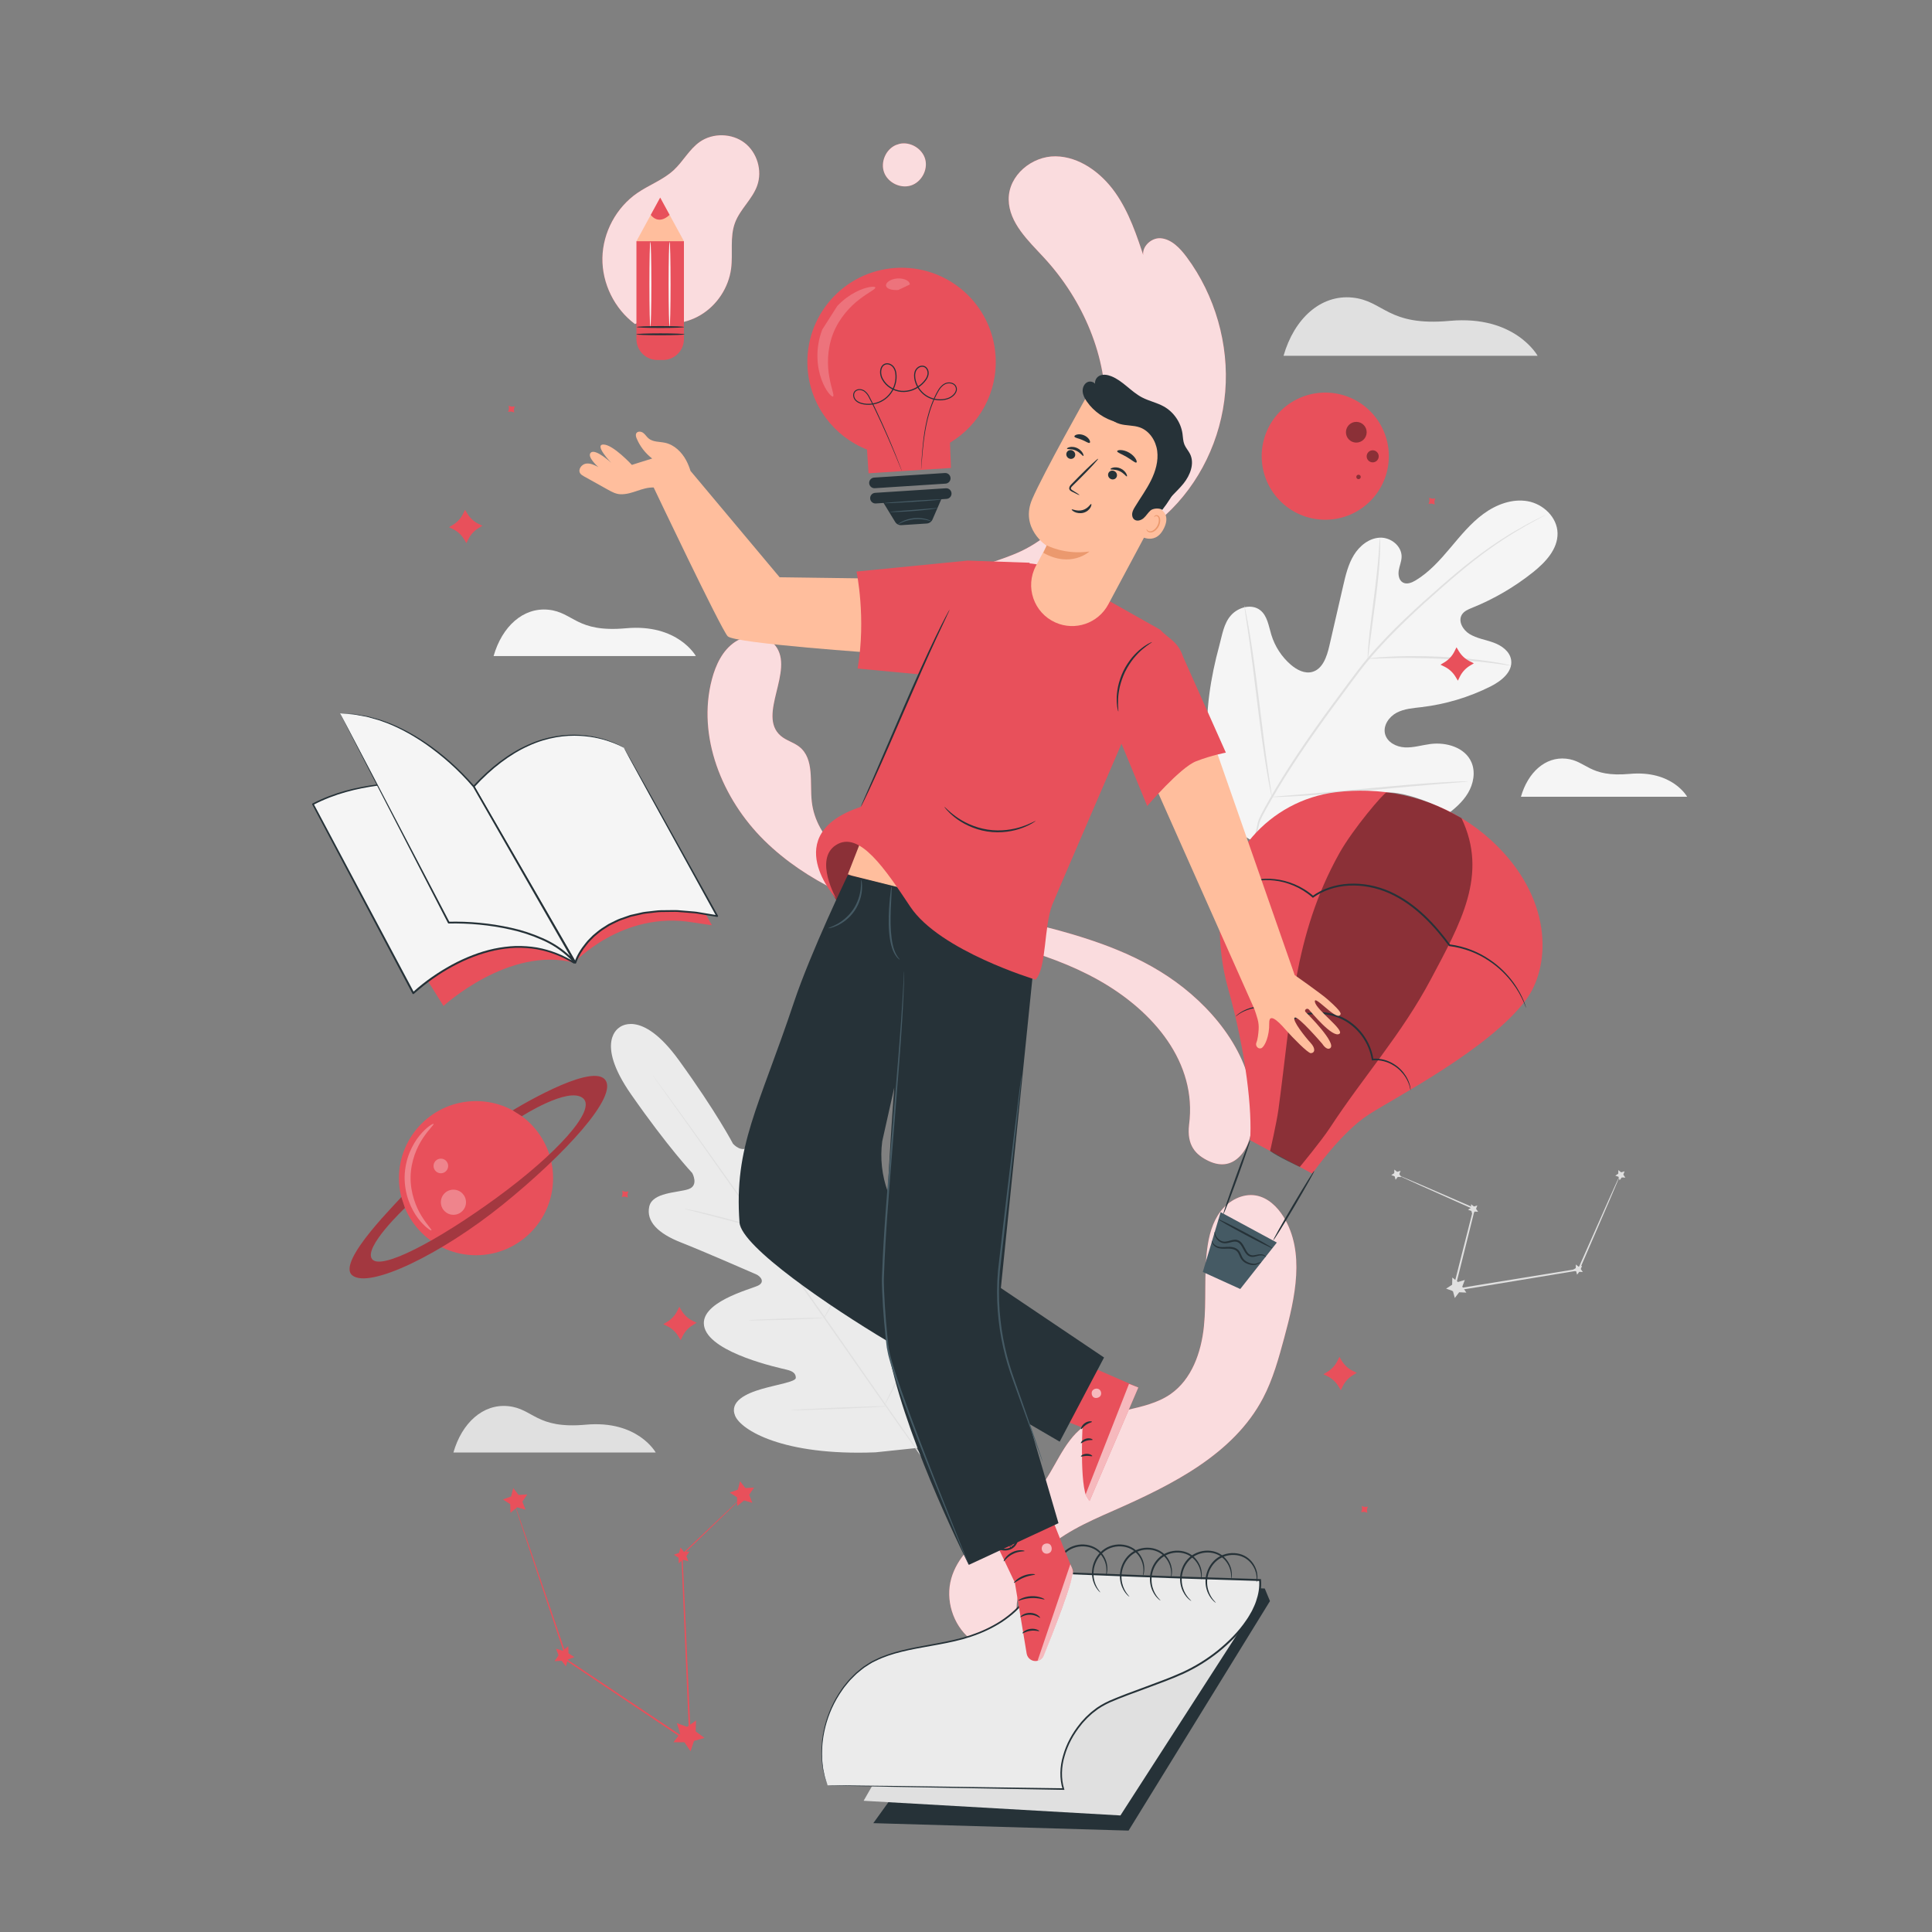 <?xml version="1.0" encoding="utf-8"?>
<!-- Generator: Adobe Illustrator 27.5.0, SVG Export Plug-In . SVG Version: 6.00 Build 0)  -->
<svg version="1.1" xmlns="http://www.w3.org/2000/svg" xmlns:xlink="http://www.w3.org/1999/xlink" x="0px" y="0px"
	 viewBox="0 0 500 500" style="enable-background:new 0 0 500 500;" xml:space="preserve">
<rect x="0" y="0" width="500" height="500" fill="#808080" stroke="none"/>
<g id="Background_Complete">
	<g>
		<g>
			<g>
				<g>
					<g>
						<g>
							<path style="fill:#E0E0E0;" d="M332.181,92.079h65.751c0,0-5.814-10.581-22.739-9.041
								c-16.164,1.471-16.986-5.205-25.204-6.027C341.77,76.189,334.921,82.49,332.181,92.079z"/>
						</g>
					</g>
				</g>
			</g>
		</g>
	</g>
	<g>
		<g>
			<g>
				<path style="fill:#EBEBEB;" d="M160.321,265.898c0,0-6.587,3.563,3.003,17.32c9.59,13.757,15.83,20.363,15.83,20.363
					s1.813,3.251-1.005,4.183c-2.818,0.932-9.326,0.794-10.126,4.511c-0.83,3.854,2.313,6.949,8.136,9.241
					c5.824,2.292,18.399,7.782,19.534,8.283c1.115,0.492,2.365,1.948,0.547,2.891s-15.934,4.412-13.888,11.012
					c2.047,6.6,19.32,10.319,21.201,10.762c1.88,0.443,2.412,1.141,2.401,2.141c-0.01,1-4.865,1.719-8.84,2.87
					c-3.975,1.151-8.382,3.183-6.881,6.892c1.5,3.709,12.356,10.439,36.333,9.497l11.082-1.164l4.719-10.148
					c8.776-22.334,5.99-34.799,2.981-37.435c-3.009-2.637-6.377,0.857-8.771,4.232c-2.394,3.375-4.67,7.723-5.618,7.404
					c-0.948-0.319-1.432-1.05-1.232-2.972c0.2-1.922,2.368-19.457-3.191-23.561c-5.56-4.104-13.478,8.087-14.967,9.493
					c-1.488,1.407-2.453-0.253-2.55-1.467c-0.1-1.237-1.148-14.918-1.398-21.171c-0.249-6.254-2.138-10.24-6.051-10.723
					c-3.773-0.466-5.783,5.725-7.59,8.08c-1.807,2.355-4.281-0.426-4.281-0.426s-4.185-8.065-14.024-21.646
					c-9.838-13.581-15.483-8.378-15.483-8.378"/>
			</g>
			<g>
				<g>
					<path style="fill:#E0E0E0;" d="M238.577,377.215c-7.186-10.002-19.659-27.994-30.449-43.386
						c-10.786-15.386-20.563-29.308-27.698-39.345c-3.566-5.007-6.455-9.062-8.462-11.879c-0.992-1.394-1.764-2.481-2.299-3.232
						c-0.253-0.363-0.45-0.644-0.591-0.846c-0.131-0.192-0.192-0.295-0.192-0.295s0.079,0.09,0.22,0.274
						c0.148,0.197,0.353,0.471,0.619,0.825c0.546,0.742,1.337,1.816,2.351,3.194c2.039,2.776,4.96,6.813,8.552,11.815
						c7.186,10.002,16.997,23.903,27.782,39.289c10.789,15.392,23.23,33.405,30.364,43.442"/>
				</g>
			</g>
			<g>
				<g>
					<path style="fill:#E0E0E0;" d="M177.118,312.834c0.005-0.023,0.289,0.017,0.799,0.108c0.51,0.09,1.244,0.241,2.149,0.436
						c1.809,0.395,4.294,1.003,7.023,1.724c2.689,0.721,5.121,1.372,6.981,1.871c0.84,0.219,1.548,0.405,2.118,0.553
						c0.501,0.128,0.776,0.211,0.771,0.234c-0.005,0.023-0.289-0.014-0.8-0.102c-0.51-0.091-1.245-0.243-2.148-0.448
						c-1.806-0.412-4.282-1.053-7.011-1.774c-2.693-0.701-5.129-1.335-6.992-1.82c-0.841-0.215-1.551-0.397-2.122-0.543
						C177.388,312.942,177.113,312.857,177.118,312.834z"/>
				</g>
			</g>
			<g>
				<g>
					<path style="fill:#E0E0E0;" d="M197.617,316.951c-0.094-0.02,0.935-5.198,2.297-11.564c1.362-6.368,2.542-11.512,2.636-11.492
						c0.093,0.02-0.935,5.197-2.297,11.565C198.891,311.826,197.711,316.971,197.617,316.951z"/>
				</g>
			</g>
			<g>
				<g>
					<path style="fill:#E0E0E0;" d="M213.117,341.33c-0.021-0.012,0.107-0.276,0.354-0.743c0.284-0.528,0.639-1.186,1.061-1.969
						c0.893-1.663,2.116-3.965,3.373-6.554c1.263-2.587,2.325-4.968,3.079-6.698c0.356-0.814,0.656-1.5,0.896-2.049
						c0.214-0.483,0.343-0.746,0.366-0.737c0.022,0.009-0.064,0.288-0.24,0.787c-0.176,0.499-0.444,1.215-0.795,2.093
						c-0.698,1.757-1.727,4.161-2.994,6.756c-1.26,2.597-2.521,4.887-3.471,6.522c-0.478,0.816-0.872,1.471-1.158,1.917
						C213.304,341.102,213.138,341.342,213.117,341.33z"/>
				</g>
			</g>
			<g>
				<g>
					<path style="fill:#E0E0E0;" d="M193.756,341.687c-0.001-0.024,0.268-0.055,0.755-0.091c0.561-0.033,1.251-0.072,2.064-0.119
						c1.743-0.086,4.152-0.18,6.814-0.264c2.662-0.083,5.073-0.139,6.818-0.162c0.815-0.004,1.505-0.007,2.067-0.01
						c0.488,0.006,0.759,0.02,0.76,0.044c0.001,0.024-0.268,0.055-0.755,0.091c-0.561,0.032-1.251,0.072-2.064,0.119
						c-1.744,0.086-4.153,0.18-6.815,0.264c-2.661,0.083-5.072,0.139-6.817,0.162c-0.814,0.004-1.505,0.007-2.067,0.009
						C194.027,341.725,193.757,341.711,193.756,341.687z"/>
				</g>
			</g>
			<g>
				<g>
					<path style="fill:#E0E0E0;" d="M204.706,364.948c-0.001-0.024,0.344-0.061,0.968-0.107c0.689-0.042,1.578-0.097,2.645-0.163
						c2.234-0.122,5.32-0.268,8.731-0.407c3.411-0.139,6.5-0.246,8.736-0.306c1.069-0.021,1.959-0.039,2.649-0.053
						c0.626-0.005,0.972,0.004,0.973,0.028c0.001,0.024-0.344,0.061-0.968,0.107c-0.689,0.042-1.578,0.097-2.645,0.163
						c-2.234,0.122-5.321,0.268-8.732,0.407c-3.41,0.139-6.498,0.246-8.735,0.306c-1.069,0.021-1.959,0.039-2.649,0.053
						C205.053,364.98,204.706,364.972,204.706,364.948z"/>
				</g>
			</g>
			<g>
				<g>
					<path style="fill:#E0E0E0;" d="M228.81,363.798c-0.021-0.011,0.131-0.35,0.425-0.952c0.324-0.656,0.746-1.513,1.255-2.544
						c1.057-2.149,2.505-5.123,4.011-8.451c1.512-3.327,2.8-6.374,3.718-8.586c0.442-1.063,0.808-1.944,1.089-2.62
						c0.26-0.618,0.414-0.955,0.436-0.947c0.022,0.009-0.089,0.362-0.31,0.996c-0.221,0.633-0.555,1.544-0.987,2.662
						c-0.86,2.238-2.116,5.305-3.63,8.638c-1.509,3.334-2.994,6.296-4.108,8.419c-0.56,1.06-1.021,1.914-1.354,2.496
						C229.023,363.492,228.831,363.809,228.81,363.798z"/>
				</g>
			</g>
		</g>
		<g>
			<g>
				<g>
					<g>
						<g>
							<path style="fill:#F5F5F5;" d="M321.804,216.22c-11.906-13.347-10.76-32.615-6.256-49.112
								c0.751-2.754,1.14-5.753,3.037-7.876c1.898-2.122,5.373-3.057,7.582-1.299c1.832,1.459,2.162,4.07,2.846,6.326
								c0.909,3.002,2.678,5.727,5.038,7.761c1.55,1.336,3.605,2.415,5.578,1.866c2.707-0.754,3.773-3.995,4.41-6.761
								c1.186-5.154,2.374-10.308,3.56-15.46c0.637-2.765,1.296-5.586,2.776-8.003c1.479-2.417,3.954-4.402,6.754-4.516
								c2.801-0.113,5.69,2.17,5.605,5.004c-0.036,1.179-0.541,2.293-0.736,3.456c-0.195,1.165,0.039,2.559,1.052,3.136
								c1.025,0.585,2.315,0.064,3.332-0.549c3.51-2.113,6.295-5.246,8.948-8.389c2.653-3.143,5.273-6.384,8.58-8.812
								c3.306-2.428,7.453-3.99,11.461-3.278c4.008,0.713,7.642,4.151,7.722,8.27c0.08,4.13-3.126,7.541-6.344,10.107
								c-4.773,3.807-10.09,6.913-15.729,9.192c-1.017,0.412-2.118,0.855-2.693,1.799c-1.036,1.699,0.275,3.94,1.949,4.976
								c1.896,1.173,4.18,1.488,6.272,2.252c2.093,0.763,4.2,2.266,4.533,4.493c0.462,3.09-2.598,5.489-5.38,6.876
								c-5.569,2.778-11.605,4.585-17.762,5.319c-2.207,0.262-4.499,0.408-6.475,1.447c-1.976,1.04-3.552,3.287-3.023,5.466
								c0.529,2.182,2.921,3.406,5.142,3.514c2.22,0.11,4.398-0.594,6.607-0.879c4.134-0.533,8.971,0.889,10.625,4.744
								c1.087,2.534,0.516,5.569-0.9,7.947c-1.416,2.378-3.579,4.203-5.802,5.832c-7.771,5.694-16.917,9.594-26.442,10.561
								C338.145,222.597,329.794,221.491,321.804,216.22"/>
						</g>
					</g>
				</g>
			</g>
			<g>
				<g>
					<g>
						<g>
							<g>
								<path style="fill:#E0E0E0;" d="M324.216,217.824c2.163-6.446-0.099-3.21,4.351-11.013
									c4.436-7.813,10.008-15.974,16.13-24.31c1.538-2.078,3.058-4.131,4.555-6.155c1.5-2.016,2.987-4.017,4.563-5.883
									c3.135-3.747,6.435-7.111,9.668-10.206c3.232-3.098,6.412-5.919,9.404-8.535c3-2.611,5.841-4.992,8.524-7.052
									c5.355-4.14,10.06-6.963,13.369-8.768c1.654-0.908,2.959-1.571,3.85-2.008c0.428-0.206,0.764-0.369,1.016-0.491
									c0.23-0.107,0.35-0.158,0.354-0.151c0.005,0.008-0.107,0.076-0.33,0.199c-0.247,0.134-0.576,0.311-0.993,0.537
									c-0.875,0.467-2.164,1.158-3.801,2.092c-3.274,1.859-7.932,4.719-13.242,8.885c-2.661,2.073-5.482,4.464-8.464,7.086
									c-2.978,2.629-6.143,5.458-9.358,8.557c-3.215,3.097-6.495,6.456-9.607,10.187c-1.564,1.858-3.036,3.842-4.538,5.865
									c-1.496,2.023-3.014,4.076-4.551,6.153c-6.116,8.329-11.687,16.462-16.133,24.239c-4.459,7.766-2.218,4.484-4.418,10.892"/>
							</g>
						</g>
					</g>
				</g>
			</g>
			<g>
				<g>
					<g>
						<g>
							<g>
								<path style="fill:#E0E0E0;" d="M353.965,170.477c-0.036-0.003-0.03-0.444,0.009-1.242c0.036-0.798,0.125-1.949,0.257-3.37
									c0.261-2.842,0.755-6.753,1.316-11.064c0.562-4.313,0.999-8.221,1.215-11.058c0.112-1.418,0.192-2.568,0.236-3.362
									c0.049-0.795,0.094-1.235,0.13-1.235c0.036,0,0.06,0.441,0.073,1.239c0.018,0.798-0.006,1.954-0.072,3.38
									c-0.123,2.854-0.503,6.784-1.066,11.101c-0.564,4.252-1.076,8.099-1.466,11.039c-0.168,1.329-0.309,2.449-0.422,3.348
									C354.074,170.043,354.001,170.48,353.965,170.477z"/>
							</g>
						</g>
					</g>
				</g>
			</g>
			<g>
				<g>
					<g>
						<g>
							<g>
								<path style="fill:#E0E0E0;" d="M391.034,172.251c-0.007,0.036-0.526-0.025-1.456-0.166c-0.93-0.135-2.275-0.337-3.944-0.533
									c-3.334-0.42-7.961-0.837-13.085-1.075c-5.126-0.228-9.774-0.238-13.136-0.147c-1.682,0.033-3.042,0.097-3.983,0.135
									c-0.941,0.042-1.462,0.048-1.466,0.012c-0.003-0.037,0.514-0.111,1.453-0.217c0.938-0.1,2.299-0.221,3.984-0.303
									c3.368-0.186,8.033-0.236,13.175-0.007c5.139,0.239,9.778,0.717,13.11,1.233c1.668,0.244,3.008,0.503,3.929,0.701
									C390.536,172.087,391.041,172.215,391.034,172.251z"/>
							</g>
						</g>
					</g>
				</g>
			</g>
			<g>
				<g>
					<g>
						<g>
							<g>
								<path style="fill:#E0E0E0;" d="M329.158,206.261c-0.018,0.003-0.066-0.165-0.141-0.49c-0.082-0.386-0.182-0.858-0.303-1.428
									c-0.258-1.241-0.583-3.047-0.956-5.283c-0.749-4.472-1.59-10.683-2.425-17.548c-0.836-6.868-1.618-13.078-2.273-17.559
									c-0.325-2.18-0.592-3.973-0.791-5.306c-0.083-0.578-0.151-1.054-0.207-1.445c-0.042-0.331-0.055-0.507-0.037-0.511
									c0.018-0.002,0.065,0.166,0.141,0.492c0.082,0.386,0.182,0.856,0.303,1.427c0.257,1.241,0.583,3.047,0.956,5.283
									c0.749,4.472,1.59,10.683,2.425,17.551c0.836,6.866,1.618,13.075,2.272,17.557c0.326,2.179,0.592,3.973,0.791,5.305
									c0.083,0.578,0.151,1.055,0.207,1.446C329.162,206.082,329.176,206.258,329.158,206.261z"/>
							</g>
						</g>
					</g>
				</g>
			</g>
			<g>
				<g>
					<g>
						<g>
							<g>
								<path style="fill:#E0E0E0;" d="M379.93,202.232c0.001,0.018-0.177,0.046-0.514,0.082c-0.398,0.036-0.887,0.081-1.479,0.135
									c-1.363,0.111-3.202,0.26-5.439,0.44c-4.593,0.373-10.93,0.961-17.931,1.62c-7.004,0.66-13.353,1.19-17.954,1.468
									c-2.301,0.14-4.164,0.234-5.452,0.273c-0.595,0.014-1.085,0.026-1.484,0.036c-0.34,0.003-0.519-0.006-0.519-0.024
									c-0.001-0.018,0.177-0.046,0.514-0.083c0.397-0.036,0.886-0.08,1.478-0.134c1.363-0.111,3.201-0.259,5.438-0.44
									c4.593-0.372,10.931-0.961,17.935-1.62c7.002-0.66,13.35-1.19,17.952-1.467c2.301-0.14,4.163-0.234,5.453-0.273
									c0.595-0.014,1.085-0.027,1.484-0.036C379.751,202.205,379.929,202.213,379.93,202.232z"/>
							</g>
						</g>
					</g>
				</g>
			</g>
		</g>
		<g>
			<g>
				<g>
					<g>
						<g>
							<g>
								<path style="fill:#E0E0E0;" d="M419.314,304.002c0.011,0.005-0.046,0.164-0.167,0.467c-0.137,0.333-0.318,0.775-0.547,1.333
									c-0.508,1.197-1.227,2.89-2.134,5.026c-1.879,4.349-4.535,10.492-7.705,17.827l-0.047,0.108l-0.118,0.019
									c-7.108,1.174-15.399,2.544-24.219,4.001c-2.764,0.452-5.476,0.895-8.119,1.328l-0.369,0.06l0.092-0.362
									c1.974-7.79,3.791-14.962,5.335-21.055l0.114,0.233c-5.913-2.643-10.793-4.824-14.232-6.361
									c-1.67-0.761-2.989-1.362-3.927-1.789c-0.425-0.201-0.763-0.36-1.023-0.483c-0.23-0.112-0.346-0.174-0.342-0.184
									c0.004-0.009,0.129,0.034,0.366,0.128c0.266,0.109,0.612,0.251,1.047,0.429c0.948,0.403,2.282,0.97,3.971,1.689
									c3.456,1.499,8.36,3.626,14.302,6.203l0.156,0.067l-0.041,0.166c-1.519,6.098-3.308,13.278-5.25,21.076l-0.277-0.302
									c2.643-0.434,5.355-0.88,8.118-1.334c8.823-1.435,17.118-2.784,24.229-3.94l-0.164,0.128
									c3.238-7.305,5.95-13.424,7.869-17.755c0.954-2.116,1.711-3.793,2.245-4.978c0.255-0.547,0.456-0.981,0.608-1.306
									C419.225,304.147,419.303,303.997,419.314,304.002z"/>
							</g>
						</g>
					</g>
				</g>
			</g>
			<g>
				<g>
					<g>
						<g>
							<polygon style="fill:#E0E0E0;" points="379.096,331.252 378.434,332.995 379.494,334.528 377.632,334.437 376.502,335.919 
								376.013,334.12 374.254,333.503 375.814,332.482 375.857,330.618 377.31,331.786 							"/>
						</g>
					</g>
				</g>
			</g>
			<g>
				<g>
					<g>
						<g>
							<polygon style="fill:#E0E0E0;" points="362.466,302.999 362.137,303.866 362.664,304.628 361.738,304.583 361.176,305.32 
								360.932,304.426 360.057,304.118 360.833,303.611 360.855,302.684 361.578,303.265 							"/>
						</g>
					</g>
				</g>
			</g>
			<g>
				<g>
					<g>
						<g>
							<polygon style="fill:#E0E0E0;" points="409.437,327.565 409.107,328.432 409.635,329.195 408.708,329.15 408.146,329.887 
								407.903,328.992 407.028,328.685 407.804,328.177 407.825,327.25 408.548,327.831 							"/>
						</g>
					</g>
				</g>
			</g>
			<g>
				<g>
					<g>
						<g>
							<polygon style="fill:#E0E0E0;" points="382.332,311.968 382.003,312.835 382.53,313.598 381.604,313.552 381.041,314.29 
								380.798,313.395 379.923,313.088 380.699,312.58 380.721,311.653 381.443,312.234 							"/>
						</g>
					</g>
				</g>
			</g>
			<g>
				<g>
					<g>
						<g>
							<polygon style="fill:#E0E0E0;" points="420.44,303.135 420.111,304.002 420.639,304.765 419.712,304.72 419.15,305.457 
								418.907,304.562 418.032,304.255 418.808,303.747 418.829,302.82 419.552,303.401 							"/>
						</g>
					</g>
				</g>
			</g>
		</g>
		<g>
			<g>
				<g>
					<g>
						<g>
							<g>
								<path style="fill:#E0E0E0;" d="M117.345,375.906h52.35c0,0-4.629-8.424-18.105-7.198
									c-12.87,1.171-13.524-4.144-20.068-4.799C124.979,363.255,119.526,368.272,117.345,375.906z"/>
							</g>
						</g>
					</g>
				</g>
			</g>
		</g>
		<g>
			<g>
				<g>
					<g>
						<g>
							<g>
								<path style="fill:#F5F5F5;" d="M127.739,169.793h52.35c0,0-4.629-8.424-18.104-7.198
									c-12.87,1.171-13.524-4.144-20.068-4.799C135.373,157.141,129.92,162.158,127.739,169.793z"/>
							</g>
						</g>
					</g>
				</g>
			</g>
		</g>
		<g>
			<g>
				<g>
					<g>
						<g>
							<g>
								<path style="fill:#F5F5F5;" d="M393.619,206.198h43.012c0,0-3.803-6.922-14.875-5.914
									c-10.574,0.962-11.111-3.405-16.488-3.943C399.891,195.803,395.411,199.925,393.619,206.198z"/>
							</g>
						</g>
					</g>
				</g>
			</g>
		</g>
	</g>
</g>
<g id="Background_Simple" style="display:none;">
	<path style="display:inline;fill:#EBEBEB;" d="M418.487,123.271L418.487,123.271c-14.272-23.224-38.062-39.242-65.078-42.87
		c-10.498-1.41-21.214-1.102-31.589,1.091c-30.953,6.543-57.886,29.656-69.049,59.258c-6.565,17.409-8.4,37.454-20.859,51.273
		c-16.215,17.984-43.744,18.549-67.948,17.804c-24.204-0.745-51.751-0.11-67.887,17.945c-10.106,11.308-13.318,27.388-12.503,42.531
		c2.158,40.092,30.449,75.941,66.429,93.76c35.98,17.819,78.342,19.415,117.72,11.576c55.164-10.981,107.624-41.136,139.157-87.712
		c30.043-44.376,38.707-104.073,17.638-153.092C422.8,130.837,420.766,126.98,418.487,123.271z"/>
</g>
<g id="Pencil">
	<g>
		<g>
			<path style="fill:#E8505B;" d="M307.732,291.095c2.135-16.118-9.196-29.415-23.356-37.406
				c-14.16-7.991-30.586-10.665-46.225-15.109c-14.75-4.191-29.42-10.305-40.345-21.065c-10.925-10.76-17.479-26.935-13.551-41.757
				c0.986-3.722,2.748-7.46,5.944-9.607c3.196-2.147,8.075-2.092,10.459,0.931c5.077,6.439-4.816,17.971,1.379,23.342
				c1.422,1.233,3.378,1.687,4.85,2.86c3.917,3.124,2.649,9.197,3.202,14.177c1.094,9.849,10.329,16.688,19.399,20.678
				c12.148,5.345,25.309,7.857,38.197,11.025c12.888,3.168,25.883,7.159,36.62,14.96c10.737,7.801,20.052,20.013,19.978,33.284
				c-0.021,3.709-0.493,8.269-2.82,11.156c-2.327,2.887-5.292,3.487-8.648,1.908C309.458,298.892,307.11,296.45,307.732,291.095"/>
			<g style="opacity:0.8;">
				<path style="fill:#FFFFFF;" d="M307.732,291.095c2.135-16.118-9.196-29.415-23.356-37.406
					c-14.16-7.991-30.586-10.665-46.225-15.109c-14.75-4.191-29.42-10.305-40.345-21.065c-10.925-10.76-17.479-26.935-13.551-41.757
					c0.986-3.722,2.748-7.46,5.944-9.607c3.196-2.147,8.075-2.092,10.459,0.931c5.077,6.439-4.816,17.971,1.379,23.342
					c1.422,1.233,3.378,1.687,4.85,2.86c3.917,3.124,2.649,9.197,3.202,14.177c1.094,9.849,10.329,16.688,19.399,20.678
					c12.148,5.345,25.309,7.857,38.197,11.025c12.888,3.168,25.883,7.159,36.62,14.96c10.737,7.801,20.052,20.013,19.978,33.284
					c-0.021,3.709-0.493,8.269-2.82,11.156c-2.327,2.887-5.292,3.487-8.648,1.908C309.458,298.892,307.11,296.45,307.732,291.095"/>
			</g>
		</g>
		<g>
			<path style="fill:#E8505B;" d="M239.229,162.972c-0.51-5.97,3.937-11.168,8.995-13.955c5.058-2.787,10.851-3.919,16.066-6.391
				c12.947-6.138,21.18-20.583,21.788-35.4c0.608-14.817-5.814-29.625-15.863-40.508c-4.083-4.422-9.106-9.055-9.166-15.088
				c-0.063-6.295,6.043-11.256,12.142-11.176c6.099,0.08,11.719,4.162,15.37,9.298s5.671,11.256,7.637,17.265
				c-1.401-2.512,1.476-5.624,4.248-5.356c2.772,0.268,4.96,2.58,6.671,4.883c7.347,9.892,10.984,22.6,9.97,34.843
				c-1.014,12.243-6.667,23.894-15.499,31.945c-9.865,8.992-22.921,13.211-35.574,17.204c-8.805,2.778-17.61,5.557-26.416,8.335"/>
			<g style="opacity:0.8;">
				<path style="fill:#FFFFFF;" d="M239.229,162.972c-0.51-5.97,3.937-11.168,8.995-13.955c5.058-2.787,10.851-3.919,16.066-6.391
					c12.947-6.138,21.18-20.583,21.788-35.4c0.608-14.817-5.814-29.625-15.863-40.508c-4.083-4.422-9.106-9.055-9.166-15.088
					c-0.063-6.295,6.043-11.256,12.142-11.176c6.099,0.08,11.719,4.162,15.37,9.298s5.671,11.256,7.637,17.265
					c-1.401-2.512,1.476-5.624,4.248-5.356c2.772,0.268,4.96,2.58,6.671,4.883c7.347,9.892,10.984,22.6,9.97,34.843
					c-1.014,12.243-6.667,23.894-15.499,31.945c-9.865,8.992-22.921,13.211-35.574,17.204c-8.805,2.778-17.61,5.557-26.416,8.335"/>
			</g>
		</g>
		<g>
			<path style="fill:#E8505B;" d="M231.881,37.523c-2.624,1.104-4.064,4.428-3.075,7.098c0.99,2.67,4.248,4.252,6.958,3.379
				c2.71-0.873,4.432-4.06,3.678-6.805c-0.755-2.746-3.864-4.604-6.64-3.969"/>
			<g style="opacity:0.8;">
				<path style="fill:#FFFFFF;" d="M231.881,37.523c-2.624,1.104-4.064,4.428-3.075,7.098c0.99,2.67,4.248,4.252,6.958,3.379
					c2.71-0.873,4.432-4.06,3.678-6.805c-0.755-2.746-3.864-4.604-6.64-3.969"/>
			</g>
		</g>
	</g>
	<g>
		<path style="fill:#E8505B;" d="M264.452,422.841c-3.238-6.714-0.415-15.081,4.743-20.461c5.158-5.38,12.204-8.45,19.025-11.455
			c15.054-6.631,30.993-14.534,38.648-29.094c2.582-4.91,4.053-10.314,5.505-15.668c2.811-10.364,5.444-22.133-0.206-31.264
			c-1.625-2.626-4.07-4.963-7.111-5.502c-3.462-0.615-7.023,1.292-9.157,4.087c-2.134,2.795-3.049,6.335-3.49,9.824
			c-0.84,6.637-0.144,13.388-0.842,20.041c-0.698,6.653-3.132,13.61-8.62,17.436c-6.664,4.646-16.175,3.603-22.648,8.513
			c-5.227,3.964-7.215,10.838-11.303,15.969c-3.436,4.312-8.243,7.259-12.647,10.575c-4.404,3.316-8.663,7.363-10.16,12.669
			c-1.554,5.512,0.389,11.851,4.766,15.544c4.377,3.693,10.952,4.542,16.124,2.082"/>
		<g style="opacity:0.8;">
			<path style="fill:#FFFFFF;" d="M264.452,422.841c-3.238-6.714-0.415-15.081,4.743-20.461c5.158-5.38,12.204-8.45,19.025-11.455
				c15.054-6.631,30.993-14.534,38.648-29.094c2.582-4.91,4.053-10.314,5.505-15.668c2.811-10.364,5.444-22.133-0.206-31.264
				c-1.625-2.626-4.07-4.963-7.111-5.502c-3.462-0.615-7.023,1.292-9.157,4.087c-2.134,2.795-3.049,6.335-3.49,9.824
				c-0.84,6.637-0.144,13.388-0.842,20.041c-0.698,6.653-3.132,13.61-8.62,17.436c-6.664,4.646-16.175,3.603-22.648,8.513
				c-5.227,3.964-7.215,10.838-11.303,15.969c-3.436,4.312-8.243,7.259-12.647,10.575c-4.404,3.316-8.663,7.363-10.16,12.669
				c-1.554,5.512,0.389,11.851,4.766,15.544c4.377,3.693,10.952,4.542,16.124,2.082"/>
		</g>
	</g>
	<g>
		<g>
			<path style="fill:#E8505B;" d="M164.326,83.856c-5.302-3.933-8.537-10.507-8.42-17.107c0.118-6.6,3.586-13.055,9.025-16.796
				c3.075-2.115,6.721-3.409,9.455-5.95c2.431-2.259,4.012-5.393,6.732-7.293c3.38-2.36,8.283-2.256,11.56,0.245
				c3.276,2.502,4.669,7.205,3.282,11.087c-1.254,3.51-4.404,6.074-5.721,9.56c-1.417,3.753-0.504,7.957-1.031,11.934
				c-0.647,4.887-3.615,9.415-7.839,11.957c-4.224,2.542-9.615,3.045-14.236,1.328"/>
			<g style="opacity:0.8;">
				<path style="fill:#FFFFFF;" d="M164.326,83.856c-5.302-3.933-8.537-10.507-8.42-17.107c0.118-6.6,3.586-13.055,9.025-16.796
					c3.075-2.115,6.721-3.409,9.455-5.95c2.431-2.259,4.012-5.393,6.732-7.293c3.38-2.36,8.283-2.256,11.56,0.245
					c3.276,2.502,4.669,7.205,3.282,11.087c-1.254,3.51-4.404,6.074-5.721,9.56c-1.417,3.753-0.504,7.957-1.031,11.934
					c-0.647,4.887-3.615,9.415-7.839,11.957c-4.224,2.542-9.615,3.045-14.236,1.328"/>
			</g>
		</g>
		<g>
			<path style="fill:#E8505B;" d="M171.587,93.165h-1.464c-2.99,0-5.413-2.424-5.413-5.413V62.417H177v25.335
				C177,90.741,174.577,93.165,171.587,93.165z"/>
			<polygon style="fill:#FFBE9D;" points="164.71,62.417 170.855,51.146 177,62.417 			"/>
			<path style="fill:#E8505B;" d="M168.421,55.61c0,0,1.866,2.806,4.868,0l-2.434-4.464L168.421,55.61z"/>
			<line style="opacity:0.3;fill:#FFFFFF;" x1="166.53" y1="62.417" x2="169.169" y2="62.417"/>
		</g>
		<g>
			<path style="fill:#263238;" d="M177.17,86.518c0,0.137-2.797,0.248-6.247,0.248c-3.451,0-6.247-0.111-6.247-0.248
				c0-0.137,2.797-0.248,6.247-0.248C174.373,86.27,177.17,86.381,177.17,86.518z"/>
		</g>
		<g>
			<path style="fill:#263238;" d="M177.044,84.634c0,0.137-2.741,0.248-6.121,0.248c-3.382,0-6.122-0.111-6.122-0.248
				c0-0.137,2.74-0.248,6.122-0.248C174.304,84.386,177.044,84.497,177.044,84.634z"/>
		</g>
		<g>
			<path style="fill:#FAFAFA;" d="M168.317,62.597c0.137,0,0.248,4.906,0.248,10.955c0,6.052-0.111,10.956-0.248,10.956
				c-0.137,0-0.248-4.904-0.248-10.956C168.069,67.502,168.18,62.597,168.317,62.597z"/>
		</g>
		<g>
			<path style="fill:#FAFAFA;" d="M173.289,62.597c0.137,0,0.248,4.906,0.248,10.955c0,6.052-0.111,10.956-0.248,10.956
				c-0.137,0-0.248-4.904-0.248-10.956C173.041,67.502,173.152,62.597,173.289,62.597z"/>
		</g>
	</g>
</g>
<g id="Notebook">
	<g>
		<polygon style="fill:#263238;" points="271.485,408.718 327.319,411.106 328.668,414.359 292.074,473.758 226.012,471.832 		"/>
		<polygon style="fill:#E0E0E0;" points="223.506,466.041 289.965,469.837 324.677,415.968 300.303,417.949 238.61,439.674 		"/>
		<g>
			<path style="fill:#EBEBEB;" d="M214.172,462.046l61.029,0.963c-2.535-7.807,3.444-18.804,11.648-22.503
				c5.438-2.452,15.671-5.628,20.951-8.336c10.033-5.147,19.099-14.893,18.306-23.256l-25.065-0.798l-31.991-1.236
				c-2.675,7.936-8.397,13.135-17.096,16.262c-7.785,2.799-16.645,2.792-24.238,5.972
				C215.494,434.233,209.621,450.817,214.172,462.046"/>
			<g>
				<path style="fill:#263238;" d="M214.172,462.046c0,0-0.058-0.13-0.153-0.394c-0.099-0.278-0.237-0.668-0.418-1.177
					c-0.213-0.512-0.337-1.186-0.52-1.976c-0.219-0.785-0.292-1.724-0.421-2.778c-0.155-2.112-0.133-4.752,0.484-7.759
					c0.621-2.995,1.801-6.37,3.914-9.686c0.548-0.814,1.075-1.675,1.757-2.454c0.331-0.396,0.641-0.818,0.999-1.207
					c0.372-0.376,0.747-0.757,1.127-1.142c0.366-0.401,0.787-0.751,1.22-1.096c0.432-0.345,0.85-0.719,1.307-1.051
					c0.957-0.601,1.884-1.303,2.971-1.772c4.229-2.132,9.281-3.031,14.542-3.984c2.638-0.479,5.354-0.982,8.081-1.732
					c2.715-0.77,5.45-1.799,8.045-3.238c1.304-0.705,2.564-1.528,3.755-2.463c1.2-0.924,2.325-1.974,3.332-3.147
					c2.052-2.319,3.596-5.139,4.637-8.185l0.056-0.162l0.171,0.007c8.496,0.324,17.414,0.664,26.656,1.016
					c9.242,0.364,18.814,0.615,28.612,0.943c0.602,0.019,1.202,0.038,1.787,0.057l0.221,0.007l0.019,0.218
					c0.168,1.933-0.184,3.856-0.807,5.641c-0.284,0.908-0.72,1.748-1.118,2.6c-0.471,0.813-0.911,1.643-1.459,2.4
					c-2.081,3.107-4.747,5.708-7.561,7.993c-2.838,2.268-5.917,4.152-9.124,5.637c-3.22,1.447-6.479,2.627-9.672,3.808
					c-3.191,1.181-6.348,2.3-9.345,3.604c-1.47,0.685-2.882,1.466-4.105,2.492c-0.649,0.463-1.19,1.049-1.783,1.568
					c-0.522,0.59-1.103,1.124-1.567,1.753c-1.971,2.418-3.452,5.158-4.268,8.021c-0.864,2.843-0.96,5.852-0.151,8.539l0.082,0.271
					l-0.278-0.005c-18.485-0.328-33.736-0.599-44.384-0.787c-5.306-0.108-9.462-0.192-12.308-0.25
					c-1.405-0.035-2.484-0.062-3.229-0.081C214.547,462.073,214.172,462.046,214.172,462.046c0,0,0.376-0.015,1.106-0.014
					c0.745,0.005,1.824,0.012,3.229,0.021c2.847,0.032,7.003,0.079,12.31,0.139c10.648,0.147,25.9,0.358,44.387,0.614l-0.196,0.266
					c-0.848-2.784-0.747-5.878,0.128-8.782c0.828-2.926,2.33-5.716,4.333-8.183c0.472-0.641,1.062-1.188,1.595-1.789
					c0.603-0.531,1.155-1.129,1.818-1.604c1.246-1.049,2.702-1.859,4.2-2.558c3.022-1.32,6.177-2.442,9.367-3.627
					c3.189-1.184,6.445-2.367,9.635-3.804c3.165-1.469,6.214-3.337,9.018-5.581c2.781-2.261,5.415-4.835,7.457-7.887
					c0.539-0.744,0.968-1.557,1.43-2.352c0.388-0.832,0.814-1.653,1.089-2.534c0.604-1.734,0.941-3.586,0.781-5.431l0.239,0.225
					c-0.585-0.019-1.186-0.038-1.788-0.057c-9.799-0.328-19.371-0.583-28.614-0.953c-9.242-0.362-18.16-0.711-26.656-1.044
					l0.226-0.156c-1.062,3.095-2.642,5.969-4.737,8.329c-1.029,1.193-2.177,2.261-3.399,3.198c-1.214,0.948-2.494,1.781-3.818,2.493
					c-2.634,1.453-5.397,2.485-8.142,3.256c-2.752,0.749-5.481,1.247-8.121,1.719c-5.264,0.936-10.288,1.82-14.46,3.906
					c-1.071,0.457-1.986,1.146-2.933,1.733c-0.452,0.325-0.865,0.693-1.293,1.032c-0.429,0.338-0.846,0.681-1.208,1.076
					c-0.377,0.379-0.75,0.753-1.119,1.123c-0.356,0.382-0.664,0.798-0.993,1.188c-0.678,0.766-1.203,1.616-1.75,2.419
					c-2.109,3.272-3.3,6.613-3.938,9.581c-0.633,2.981-0.678,5.601-0.548,7.703c0.117,1.048,0.177,1.984,0.383,2.767
					c0.17,0.789,0.281,1.463,0.482,1.977c0.165,0.513,0.291,0.906,0.382,1.186C214.138,461.906,214.172,462.046,214.172,462.046z"/>
			</g>
		</g>
		<g>
			<path style="fill:#263238;" d="M286.193,407.869c-0.044-0.013,0.08-0.392,0.138-1.091c0.053-0.693,0.007-1.734-0.479-2.882
				c-0.47-1.135-1.406-2.393-2.885-3.091c-1.457-0.702-3.383-0.849-5.143-0.185c-1.773,0.651-3.05,2.095-3.715,3.576
				c-0.692,1.492-0.786,3.03-0.587,4.251c0.2,1.233,0.667,2.159,1.043,2.747c0.378,0.594,0.66,0.874,0.629,0.904
				c-0.016,0.019-0.347-0.216-0.787-0.793c-0.437-0.572-0.975-1.51-1.23-2.795c-0.254-1.273-0.195-2.908,0.515-4.5
				c0.68-1.58,2.039-3.148,3.958-3.854c1.895-0.714,3.957-0.542,5.519,0.238c1.591,0.781,2.558,2.16,3.01,3.372
				c0.47,1.23,0.46,2.324,0.345,3.035c-0.06,0.358-0.132,0.63-0.204,0.807C286.252,407.785,286.209,407.875,286.193,407.869z"/>
		</g>
		<g>
			<path style="fill:#263238;" d="M295.758,407.869c-0.044-0.013,0.08-0.392,0.138-1.091c0.053-0.693,0.007-1.734-0.479-2.882
				c-0.47-1.135-1.406-2.393-2.885-3.091c-1.457-0.702-3.382-0.849-5.143-0.185c-1.773,0.651-3.05,2.095-3.715,3.576
				c-0.693,1.492-0.786,3.03-0.587,4.251c0.2,1.233,0.667,2.159,1.043,2.747c0.378,0.594,0.66,0.874,0.629,0.904
				c-0.016,0.019-0.347-0.216-0.787-0.793c-0.437-0.572-0.975-1.51-1.23-2.795c-0.254-1.273-0.195-2.908,0.515-4.5
				c0.68-1.58,2.039-3.148,3.958-3.854c1.895-0.714,3.957-0.542,5.519,0.238c1.591,0.781,2.558,2.16,3.01,3.372
				c0.47,1.23,0.46,2.324,0.345,3.035c-0.06,0.358-0.132,0.63-0.204,0.807C295.817,407.785,295.774,407.875,295.758,407.869z"/>
		</g>
		<g>
			<path style="fill:#263238;" d="M303.023,408.366c-0.045-0.011,0.058-0.396,0.076-1.097c0.014-0.695-0.091-1.731-0.642-2.85
				c-0.534-1.106-1.539-2.31-3.055-2.923c-1.495-0.618-3.425-0.656-5.145,0.107c-1.733,0.75-2.927,2.264-3.507,3.78
				c-0.607,1.529-0.613,3.069-0.346,4.277c0.27,1.22,0.788,2.118,1.197,2.684c0.411,0.571,0.709,0.835,0.679,0.867
				c-0.015,0.019-0.359-0.196-0.831-0.748c-0.468-0.546-1.059-1.452-1.386-2.721c-0.326-1.256-0.36-2.892,0.26-4.522
				c0.589-1.616,1.857-3.259,3.733-4.071c1.851-0.82,3.92-0.766,5.523-0.075c1.632,0.69,2.677,2.012,3.196,3.197
				c0.539,1.201,0.591,2.294,0.517,3.01c-0.039,0.36-0.096,0.636-0.158,0.817C303.077,408.279,303.039,408.37,303.023,408.366z"/>
		</g>
		<g>
			<path style="fill:#263238;" d="M310.811,408.809c-0.046-0.008,0.036-0.398,0.017-1.1c-0.023-0.695-0.182-1.724-0.792-2.813
				c-0.592-1.076-1.659-2.225-3.206-2.757c-1.525-0.538-3.455-0.474-5.132,0.379c-1.691,0.84-2.803,2.415-3.302,3.961
				c-0.525,1.559-0.45,3.097-0.119,4.289c0.334,1.204,0.899,2.073,1.337,2.616c0.441,0.548,0.752,0.797,0.724,0.83
				c-0.014,0.02-0.369-0.177-0.869-0.703c-0.497-0.52-1.134-1.394-1.528-2.644c-0.392-1.237-0.512-2.868,0.02-4.529
				c0.503-1.645,1.682-3.353,3.512-4.263c1.805-0.917,3.874-0.972,5.511-0.367c1.667,0.602,2.779,1.867,3.361,3.023
				c0.602,1.171,0.712,2.26,0.675,2.979c-0.02,0.362-0.062,0.641-0.114,0.824C310.861,408.719,310.828,408.813,310.811,408.809z"/>
		</g>
		<g>
			<path style="fill:#263238;" d="M318.615,408.626c-0.046-0.007,0.026-0.399-0.013-1.1c-0.042-0.694-0.231-1.718-0.87-2.789
				c-0.622-1.06-1.721-2.178-3.282-2.666c-1.54-0.495-3.467-0.376-5.119,0.523c-1.667,0.888-2.734,2.493-3.189,4.052
				c-0.481,1.573-0.363,3.109,0.002,4.291c0.367,1.194,0.957,2.047,1.41,2.578c0.456,0.536,0.774,0.775,0.747,0.809
				c-0.013,0.021-0.374-0.167-0.889-0.678c-0.511-0.506-1.173-1.362-1.602-2.6c-0.427-1.226-0.593-2.853-0.107-4.528
				c0.456-1.658,1.588-3.399,3.391-4.36c1.779-0.967,3.845-1.08,5.499-0.522c1.683,0.555,2.831,1.789,3.445,2.927
				c0.635,1.154,0.775,2.239,0.759,2.958c-0.01,0.362-0.044,0.642-0.091,0.827C318.662,408.534,318.632,408.629,318.615,408.626z"/>
		</g>
		<g>
			<path style="fill:#263238;" d="M325.191,409.503c-0.046-0.009,0.041-0.398,0.03-1.099c-0.015-0.695-0.162-1.726-0.759-2.822
				c-0.579-1.083-1.633-2.245-3.173-2.795c-1.519-0.556-3.449-0.514-5.136,0.319c-1.701,0.82-2.831,2.382-3.348,3.922
				c-0.544,1.552-0.486,3.092-0.169,4.288c0.319,1.208,0.874,2.083,1.306,2.632c0.435,0.554,0.743,0.805,0.714,0.838
				c-0.014,0.02-0.367-0.181-0.861-0.713c-0.49-0.526-1.117-1.408-1.497-2.662c-0.377-1.242-0.479-2.874,0.073-4.529
				c0.522-1.639,1.722-3.333,3.563-4.222c1.816-0.896,3.885-0.926,5.516-0.302c1.659,0.622,2.757,1.9,3.325,3.062
				c0.589,1.178,0.685,2.268,0.64,2.986c-0.024,0.362-0.07,0.64-0.124,0.823C325.241,409.413,325.207,409.506,325.191,409.503z"/>
		</g>
	</g>
</g>
<g id="Air_Balloon">
	<g>
		<path style="fill:#E8505B;" d="M353.952,204.652c-2.627-0.074-5.414,0.02-8.268,0.374c-17.231,2.135-30.071,16.936-30.037,34.299
			c0.01,5.056,0.55,10.714,2.138,16.348c4.807,17.055,6.291,32.093,5.736,39.413l16.097,8.653c0,0,7.453-10.706,14.65-15.325
			c7.198-4.618,31.163-16.963,40.65-29.655c6.116-8.183,7.291-24.975-7.288-39.661C378.721,210.125,366.59,205.008,353.952,204.652z
			"/>
		<polygon style="fill:#455A64;" points="315.901,313.712 330.443,321.572 320.977,333.593 311.283,329.187 		"/>
		<g>
			<path style="fill:#263238;" d="M316.607,314.197c-0.129-0.047,1.314-4.363,3.223-9.639c1.909-5.278,3.561-9.518,3.69-9.471
				c0.129,0.047-1.314,4.362-3.223,9.64C318.388,310.003,316.736,314.243,316.607,314.197z"/>
		</g>
		<g>
			<path style="fill:#263238;" d="M329.526,320.98c-0.118-0.07,2.16-4.147,5.089-9.105c2.929-4.96,5.398-8.924,5.517-8.854
				c0.118,0.07-2.16,4.146-5.089,9.106C332.114,317.086,329.644,321.05,329.526,320.98z"/>
		</g>
		<g style="opacity:0.4;">
			<path d="M358.801,205.109c-0.653,0.036-8.654,9.402-12.194,15.741c-11.908,21.326-12.443,42.082-15.748,66.283
				c-0.472,3.457-2.191,10.911-2.158,10.738c1.762,1.381,7.684,4.13,7.684,4.13s5.584-6.74,7.803-10.13
				c8.887-13.575,18.534-24.157,26.141-38.488c7.607-14.332,14.928-27.04,7.888-41.659
				C378.217,211.723,366.024,204.704,358.801,205.109z"/>
		</g>
		<g>
			<path style="fill:#263238;" d="M394.979,260.904c-0.012,0.004-0.083-0.154-0.208-0.461c-0.134-0.304-0.287-0.772-0.556-1.352
				c-0.525-1.163-1.383-2.838-2.81-4.727c-1.432-1.872-3.429-3.987-6.177-5.763c-2.704-1.817-6.185-3.256-10.132-3.751l-0.097-0.012
				l-0.057-0.077c-1.85-2.495-3.971-5.069-6.497-7.458c-2.521-2.382-5.473-4.574-8.869-6.107c-3.388-1.512-7.038-2.182-10.482-1.998
				c-3.445,0.174-6.675,1.269-9.174,3.057l-0.145,0.104l-0.134-0.118c-2.989-2.629-6.571-3.988-9.797-4.354
				c-3.249-0.375-6.132,0.223-8.33,1.062c-2.215,0.843-3.777,1.915-4.785,2.693c-0.503,0.393-0.878,0.713-1.122,0.937
				c-0.247,0.222-0.38,0.332-0.388,0.324c-0.009-0.009,0.107-0.136,0.339-0.376c0.229-0.242,0.59-0.581,1.084-0.995
				c0.988-0.819,2.543-1.94,4.777-2.832c2.215-0.887,5.146-1.534,8.468-1.182c3.297,0.343,6.97,1.704,10.051,4.387l-0.278-0.014
				c2.564-1.855,5.884-2.992,9.409-3.177c3.525-0.197,7.25,0.484,10.712,2.028c3.461,1.561,6.454,3.793,8.998,6.208
				c2.549,2.422,4.676,5.026,6.524,7.544l-0.154-0.089c4.026,0.525,7.557,2.016,10.284,3.885c2.772,1.828,4.769,3.997,6.186,5.912
				c1.411,1.933,2.239,3.643,2.726,4.831c0.251,0.592,0.382,1.071,0.495,1.383C394.943,260.735,394.991,260.9,394.979,260.904z"/>
		</g>
		<g>
			<path style="fill:#263238;" d="M365.056,282.155c-0.097,0.034-0.079-1.455-1.388-3.498c-0.661-0.992-1.649-2.119-3.091-2.967
				c-1.408-0.873-3.294-1.459-5.327-1.262l-0.202,0.019l-0.031-0.2c-0.322-2.068-1.179-4.268-2.641-6.218
				c-1.454-1.94-3.49-3.671-5.972-4.636c-2.038-0.812-4.207-1.096-6.244-0.957c-2.041,0.146-3.945,0.725-5.561,1.571l-0.153,0.08
				l-0.118-0.126c-1.609-1.724-3.686-2.691-5.59-3.028c-1.911-0.386-3.654-0.192-5.012,0.157c-2.751,0.75-3.923,2.079-3.978,1.975
				c-0.008-0.009,0.064-0.083,0.213-0.217c0.154-0.128,0.364-0.343,0.682-0.565c0.626-0.454,1.622-1.042,3.012-1.451
				c1.382-0.396,3.171-0.632,5.151-0.265c1.971,0.318,4.147,1.293,5.853,3.091l-0.271-0.046c1.664-0.889,3.629-1.5,5.738-1.659
				c2.104-0.153,4.349,0.136,6.463,0.978c2.577,1.003,4.681,2.802,6.172,4.813c1.5,2.022,2.367,4.3,2.677,6.439l-0.233-0.18
				c2.151-0.186,4.11,0.461,5.553,1.389c1.478,0.905,2.47,2.091,3.118,3.13c0.644,1.055,0.929,1.993,1.066,2.633
				c0.07,0.32,0.081,0.574,0.104,0.741C365.065,282.066,365.068,282.153,365.056,282.155z"/>
		</g>
		<g>
			<path style="fill:#263238;" d="M327.632,325.357c-0.037,0.028-0.158-0.199-0.534-0.354c-0.375-0.157-0.98-0.178-1.701,0.052
				c-0.368,0.098-0.787,0.234-1.286,0.235c-0.5,0.009-1.054-0.233-1.437-0.634c-0.772-0.803-1.065-1.965-1.794-2.768
				c-0.363-0.393-0.835-0.595-1.34-0.565c-0.504,0.02-1.011,0.187-1.516,0.303c-0.502,0.12-1.034,0.196-1.524,0.081
				c-0.486-0.103-0.884-0.344-1.191-0.61c-0.617-0.541-0.887-1.178-0.957-1.616c-0.075-0.444-0.004-0.689,0.021-0.686
				c0.043,0.001,0.041,0.243,0.166,0.639c0.12,0.391,0.417,0.944,0.992,1.391c0.286,0.219,0.643,0.409,1.05,0.478
				c0.401,0.078,0.854,0.006,1.334-0.122c0.482-0.12,0.998-0.31,1.606-0.345c0.611-0.055,1.292,0.228,1.72,0.71
				c0.845,0.962,1.111,2.105,1.763,2.792c0.315,0.337,0.71,0.526,1.118,0.54c0.41,0.017,0.815-0.086,1.192-0.165
				c0.761-0.198,1.473-0.126,1.869,0.116C327.591,325.072,327.654,325.356,327.632,325.357z"/>
		</g>
		<g>
			<path style="fill:#263238;" d="M329.299,323.023c-0.064,0.121-3.241-1.448-7.094-3.503c-3.854-2.056-6.926-3.82-6.861-3.942
				c0.065-0.121,3.24,1.447,7.095,3.503C326.292,321.138,329.364,322.902,329.299,323.023z"/>
		</g>
		<g>
			<path style="fill:#263238;" d="M326.411,326.691c0.008,0.038-0.203,0.1-0.554,0.263c-0.177,0.079-0.38,0.199-0.657,0.311
				c-0.277,0.115-0.636,0.158-1.002,0.131c-0.726-0.051-1.621-0.279-2.396-0.924c-0.385-0.314-0.71-0.774-0.914-1.257
				c-0.214-0.474-0.382-0.962-0.704-1.309c-0.665-0.711-1.741-0.787-2.634-0.755c-0.918,0.034-1.822,0.061-2.529-0.242
				c-0.697-0.291-1.12-0.786-1.278-1.172c-0.163-0.392-0.105-0.633-0.081-0.63c0.043-0.005,0.057,0.221,0.253,0.542
				c0.19,0.316,0.6,0.714,1.232,0.932c0.627,0.225,1.449,0.175,2.386,0.113c0.912-0.048,2.145-0.033,3.018,0.877
				c0.414,0.457,0.582,1,0.782,1.446c0.188,0.456,0.439,0.819,0.769,1.109c0.655,0.579,1.464,0.832,2.129,0.92
				c0.673,0.123,1.158-0.159,1.558-0.273C326.179,326.66,326.406,326.663,326.411,326.691z"/>
		</g>
	</g>
</g>
<g id="Character">
	<g>
		<g>
			<path style="fill:#E8505B;" d="M216.62,233.296l25.146-3.729l-12.023-17.032l-6.447,0.38c-4.339,0.256-8.164,2.937-9.884,6.929v0
				c-0.914,2.12-1.168,4.466-0.73,6.733L216.62,233.296z"/>
			<path style="opacity:0.4;" d="M216.62,233.296l25.146-3.729l-12.023-17.032l-6.447,0.38c-4.339,0.256-8.164,2.937-9.884,6.929v0
				c-0.914,2.12-1.168,4.466-0.73,6.733L216.62,233.296z"/>
		</g>
		<g>
			<g>
				<path style="fill:#FFBE9D;" d="M324.637,261.161c0.259,0.72,0.542,1.573,0.828,2.592c0.246,0.875,0.332,1.787,0.271,2.694
					c-0.074,1.099-0.233,2.557-0.567,3.327c-0.414,0.954,0.547,1.914,1.362,1.437c0.815-0.477,2.019-3.077,1.944-6.424
					c-0.074-3.347,3.34,0.665,4.61,2.104c1.271,1.439,5.41,5.709,6.162,5.669c1.103-0.059,1.243-1.251-0.059-2.659
					c-1.318-1.425-4.91-5.906-4.117-6.54c0.781-0.625,7.148,6.792,7.148,6.792s1.104,1.806,2.045,1.103
					c1.696-1.267-5.653-8.653-6.37-9.338c-0.498-0.477,0.339-1.196,0.846-0.656c0.523,0.556,6.179,7.546,7.918,6.272
					c1.334-0.977-5.989-6.131-6.357-8.233c-0.368-2.102,5.156,4.473,6.392,3.488c0.461-0.367,0.753-0.705-2.964-4.023
					c-1.804-1.611-8.664-6.411-8.664-6.411l-20.639-59.095l-15.939,9.128L324.637,261.161z"/>
			</g>
			<path style="fill:#FFBE9D;" d="M201.773,149.402l-23.064-27.525l-0.002,0.001c-0.299-0.946-0.658-1.869-1.128-2.744
				c-1.153-2.147-3.06-4.018-5.441-4.539c-1.463-0.32-3.137-0.166-4.285-1.128c-0.513-0.43-0.855-1.042-1.393-1.441
				c-0.537-0.399-1.433-0.476-1.777,0.099c-0.245,0.409-0.089,0.933,0.096,1.372c0.856,2.032,2.255,3.827,4.004,5.168
				c-2.163,0.657-5.251,1.651-5.251,1.651s-4.876-5.29-7.373-5.273c-2.497,0.017,2.018,4.723,2.018,4.723s-3.999-3.695-5.239-2.654
				c-1.24,1.042,1.938,3.785,1.938,3.785c-1.01-0.54-2.115-1.096-3.244-0.909c-1.129,0.188-2.101,1.521-1.493,2.49
				c0.233,0.372,0.632,0.6,1.016,0.814c2.046,1.14,4.092,2.281,6.139,3.422c1.027,0.573,2.106,1.16,3.282,1.196
				c3.114,0.096,5.482-1.832,8.596-1.749c0,0,17.392,36.611,19.151,38.499c1.759,1.888,39.967,4.459,39.967,4.459l22.114-19.053
				L201.773,149.402z"/>
			<g>
				<path style="fill:#E8505B;" d="M271.046,348.827l23.553,10.258l-12.613,29.368c-2.732-1.377-1.839-18.989-1.839-18.989
					l-15.36-5.953L271.046,348.827z"/>
				<g style="opacity:0.6;">
					<path style="fill:#FFFFFF;" d="M282.774,359.836c0.4-0.502,1.207-0.62,1.725-0.241c0.518,0.378,0.645,1.199,0.254,1.707
						c-0.391,0.509-1.356,0.68-1.828,0.246c-0.472-0.434-0.569-1.406-0.068-1.806"/>
				</g>
				<path style="opacity:0.6;fill:#FFFFFF;" d="M294.598,359.085l-2.414-0.941l-11.19,28.51c0,0,0.007,1.552,0.992,1.8
					L294.598,359.085z"/>
				<g>
					<path style="fill:#263238;" d="M279.793,369.876c0.146,0.057,0.518-0.632,1.283-1.14c0.751-0.528,1.528-0.624,1.528-0.781
						c0.029-0.144-0.92-0.299-1.835,0.332C279.849,368.91,279.648,369.85,279.793,369.876z"/>
				</g>
				<g>
					<path style="fill:#263238;" d="M279.744,373.503c0.125,0.092,0.635-0.424,1.451-0.65c0.809-0.251,1.518-0.092,1.573-0.237
						c0.081-0.125-0.717-0.585-1.726-0.284C280.031,372.624,279.608,373.441,279.744,373.503z"/>
				</g>
				<g>
					<path style="fill:#263238;" d="M282.679,376.836c0.087-0.117-0.544-0.625-1.488-0.594c-0.944,0.024-1.544,0.567-1.451,0.679
						c0.083,0.132,0.691-0.123,1.466-0.136C281.982,376.754,282.604,376.973,282.679,376.836z"/>
				</g>
				<g>
					<path style="fill:#263238;" d="M276.443,368.131c0.156-0.004,0.241-0.747,0.644-1.534c0.387-0.795,0.93-1.309,0.839-1.436
						c-0.068-0.128-0.863,0.26-1.325,1.194C276.132,367.284,276.3,368.153,276.443,368.131z"/>
				</g>
				<g>
					<path style="fill:#263238;" d="M273.258,365.935c0.059,0.027,0.391-0.502,0.624-1.474c0.115-0.484,0.196-1.078,0.188-1.742
						c-0.005-0.332-0.031-0.68-0.086-1.037c-0.029-0.173-0.048-0.371-0.155-0.593c-0.081-0.223-0.423-0.477-0.735-0.393
						c-0.29,0.053-0.502,0.277-0.598,0.487c-0.1,0.214-0.132,0.408-0.161,0.584c-0.061,0.361-0.084,0.714-0.079,1.049
						c0.014,0.671,0.141,1.265,0.308,1.738c0.338,0.952,0.774,1.415,0.823,1.378c0.075-0.045-0.232-0.569-0.454-1.486
						c-0.111-0.457-0.189-1.014-0.176-1.629c0.008-0.307,0.04-0.629,0.102-0.956c0.052-0.346,0.163-0.612,0.336-0.632
						c0.065-0.006,0.088-0.001,0.151,0.103c0.055,0.103,0.083,0.265,0.112,0.435c0.058,0.333,0.093,0.657,0.11,0.968
						c0.034,0.621-0.003,1.186-0.066,1.656C273.378,365.333,273.18,365.904,273.258,365.935z"/>
				</g>
				<g>
					<path style="fill:#263238;" d="M273.544,365.836c0.044-0.041-0.348-0.547-1.254-0.998c-0.45-0.222-1.029-0.414-1.697-0.491
						c-0.333-0.036-0.688-0.043-1.054-0.009c-0.364,0.047-0.843,0.09-1.146,0.619c-0.136,0.286-0.012,0.625,0.146,0.791
						c0.157,0.182,0.319,0.275,0.474,0.382c0.32,0.201,0.659,0.339,0.99,0.426c0.665,0.176,1.295,0.143,1.789,0.024
						c1.008-0.247,1.436-0.772,1.393-0.805c-0.051-0.079-0.543,0.302-1.463,0.427c-0.453,0.062-1.012,0.05-1.582-0.128
						c-0.284-0.088-0.571-0.216-0.838-0.392c-0.293-0.18-0.494-0.405-0.412-0.508c0.06-0.147,0.402-0.294,0.703-0.308
						c0.328-0.038,0.649-0.042,0.954-0.022c0.61,0.044,1.152,0.182,1.59,0.345C273.018,365.521,273.489,365.905,273.544,365.836z"/>
				</g>
			</g>
			<g>
				<path style="fill:#E8505B;" d="M252.906,389.172l9.741,20.409l3.051,18.364c0.22,1.323,1.514,2.184,2.82,1.875l0,0
					c0.731-0.173,1.33-0.683,1.611-1.379c1.791-4.434,8.297-20.777,7.5-22.231c-0.922-1.684-8.847-22.211-8.847-22.211
					L252.906,389.172z"/>
				<path style="opacity:0.6;fill:#FFFFFF;" d="M268.518,429.821l8.486-25.002l0.393,0.874c0.34,0.756,0.404,1.606,0.173,2.402
					c-0.618,2.128-2.453,7.966-7.378,20.32C269.906,429.132,269.275,429.663,268.518,429.821L268.518,429.821z"/>
				<g style="opacity:0.6;">
					<path style="fill:#FFFFFF;" d="M269.78,400.067c-0.356,0.59-0.174,1.447,0.401,1.827c0.575,0.38,1.448,0.202,1.815-0.381
						c0.366-0.583,0.179-1.62-0.435-1.933c-0.613-0.313-1.628-0.048-1.844,0.606"/>
				</g>
				<g>
					<path style="fill:#263238;" d="M269.181,418.689c-0.091,0.109-1.042-0.762-2.53-0.791c-1.487-0.074-2.496,0.729-2.579,0.613
						c-0.041-0.043,0.148-0.32,0.601-0.605c0.447-0.286,1.175-0.531,1.996-0.504c0.821,0.03,1.53,0.326,1.956,0.642
						C269.056,418.359,269.225,418.649,269.181,418.689z"/>
				</g>
				<g>
					<path style="fill:#263238;" d="M268.954,422.112c-0.058,0.133-1.022-0.24-2.226-0.066c-1.208,0.147-2.04,0.759-2.131,0.646
						c-0.107-0.079,0.689-0.962,2.065-1.138C268.036,421.363,269.036,422.008,268.954,422.112z"/>
				</g>
				<g>
					<path style="fill:#263238;" d="M270.325,413.919c-0.053,0.141-1.532-0.44-3.428-0.333c-1.898,0.077-3.314,0.798-3.38,0.662
						c-0.083-0.095,1.321-1.07,3.356-1.158C268.907,412.981,270.398,413.817,270.325,413.919z"/>
				</g>
				<g>
					<path style="fill:#263238;" d="M267.882,407.468c0,0.148-1.353,0.184-2.86,0.797c-1.516,0.592-2.522,1.498-2.624,1.39
						c-0.102-0.075,0.813-1.21,2.44-1.851C266.459,407.149,267.904,407.343,267.882,407.468z"/>
				</g>
				<g>
					<path style="fill:#263238;" d="M265.174,401.404c-0.01,0.148-1.465-0.025-2.999,0.751c-1.551,0.741-2.303,1.999-2.426,1.917
						c-0.053-0.028,0.056-0.388,0.408-0.877c0.348-0.487,0.97-1.076,1.799-1.486c0.831-0.407,1.677-0.54,2.275-0.518
						C264.832,401.211,265.184,401.345,265.174,401.404z"/>
				</g>
				<g>
					<path style="fill:#263238;" d="M261.693,400.987c-0.026,0.012-0.197-0.244-0.379-0.768c-0.179-0.52-0.364-1.321-0.298-2.322
						c0.051-0.483,0.061-1.081,0.515-1.611c0.225-0.266,0.675-0.405,1.043-0.241c0.362,0.157,0.591,0.461,0.745,0.785
						c0.567,1.319,0.012,3.091-1.376,3.941c-1.406,0.827-3.125,0.585-4.218-0.283c-0.26-0.235-0.51-0.554-0.506-0.975
						c-0.001-0.422,0.355-0.751,0.674-0.833c0.654-0.184,1.199-0.005,1.676,0.096c0.968,0.252,1.678,0.655,2.128,0.97
						c0.453,0.317,0.656,0.548,0.637,0.57c-0.048,0.086-0.977-0.779-2.846-1.198c-0.461-0.083-1.004-0.205-1.463-0.048
						c-0.224,0.075-0.371,0.244-0.37,0.452c-0.004,0.202,0.156,0.441,0.37,0.621c0.911,0.703,2.483,0.92,3.66,0.203
						c1.177-0.704,1.662-2.263,1.216-3.328c-0.111-0.255-0.294-0.48-0.497-0.57c-0.2-0.088-0.422-0.038-0.577,0.125
						c-0.329,0.342-0.403,0.897-0.461,1.356C261.177,399.833,261.794,400.966,261.693,400.987z"/>
				</g>
			</g>
			<g>
				<path style="fill:#263238;" d="M285.729,351.32l-26.706-17.977l8.838-86.793l-25.297-14.773l-23.133-5.36
					c0,0-9.662,20.099-13.958,32.966c-9.138,27.365-15.552,37.172-14.086,57.008c0.464,6.278,23.647,21.982,38.288,30.707
					c0.201,2.003,0.457,3.753,0.777,5.197c5.003,22.617,20.274,52.695,20.274,52.695l23.209-10.79l-7.489-25.646l7.8,4.549
					L285.729,351.32z M228.323,295.355l3.116-13.912c-0.659,8.845-1.261,18.074-1.692,26.923
					C228.247,304.276,227.736,299.731,228.323,295.355z"/>
				<g>
					<path style="fill:#455A64;" d="M250.725,404.989c-0.008,0.003-0.069-0.121-0.18-0.366c-0.118-0.268-0.277-0.631-0.481-1.095
						c-0.42-0.991-1.023-2.413-1.794-4.233c-1.542-3.683-3.749-9.022-6.405-15.648c-2.641-6.632-5.787-14.531-8.955-23.428
						c-0.789-2.225-1.563-4.519-2.29-6.887c-0.322-1.2-0.726-2.381-0.937-3.65c-0.061-0.313-0.132-0.628-0.183-0.942l-0.111-0.947
						c-0.071-0.633-0.141-1.269-0.213-1.908c-0.272-2.556-0.497-5.163-0.664-7.813c-0.084-1.325-0.156-2.66-0.208-4.006
						c-0.048-1.34-0.109-2.71-0.031-4.072c0.392-10.906,1.309-21.243,2.063-30.653c0.786-9.4,1.494-17.868,2.089-24.988
						c0.576-7.114,0.979-12.875,1.207-16.859c0.124-1.992,0.193-3.539,0.24-4.589c0.028-0.506,0.049-0.902,0.065-1.194
						c0.017-0.269,0.031-0.406,0.039-0.406c0.008,0,0.012,0.138,0.012,0.408c-0.004,0.292-0.009,0.688-0.015,1.195
						c-0.015,1.051-0.052,2.601-0.147,4.595c-0.169,3.989-0.518,9.757-1.05,16.876c-0.565,7.123-1.237,15.594-1.983,24.998
						c-0.728,9.407-1.632,19.755-2.022,30.626c-0.077,1.359-0.017,2.697,0.03,4.043c0.052,1.341,0.122,2.673,0.205,3.994
						c0.165,2.643,0.387,5.243,0.655,7.793c0.07,0.637,0.14,1.271,0.21,1.903l0.109,0.944c0.051,0.309,0.12,0.612,0.178,0.917
						c0.2,1.222,0.602,2.412,0.918,3.598c0.718,2.356,1.485,4.647,2.267,6.871c3.139,8.893,6.251,16.804,8.849,23.45
						c2.635,6.613,4.77,11.972,6.257,15.704c0.734,1.835,1.308,3.268,1.708,4.268c0.185,0.472,0.329,0.841,0.435,1.114
						C250.688,404.855,250.733,404.986,250.725,404.989z"/>
				</g>
				<g>
					<path style="fill:#455A64;" d="M232.875,248.372c-0.022,0.026-0.234-0.146-0.609-0.493c-0.348-0.366-0.77-0.982-1.129-1.815
						c-0.719-1.671-1.084-4.165-1.138-6.886c-0.05-2.728,0.152-5.185,0.331-6.954c0.184-1.769,0.335-2.858,0.401-2.853
						c0.07,0.005,0.043,1.107-0.051,2.88c-0.089,1.773-0.234,4.22-0.185,6.917c0.054,2.69,0.359,5.13,0.969,6.768
						c0.305,0.817,0.661,1.429,0.95,1.819C232.728,248.123,232.896,248.346,232.875,248.372z"/>
				</g>
				<g>
					<path style="fill:#455A64;" d="M222.887,227.715c0.05-0.011,0.291,0.91,0.199,2.428c-0.083,1.504-0.596,3.622-1.914,5.558
						c-1.32,1.936-3.103,3.188-4.473,3.816c-1.38,0.641-2.324,0.754-2.332,0.703c-0.024-0.082,0.878-0.316,2.174-1.017
						c1.29-0.689,2.96-1.932,4.221-3.782c1.26-1.85,1.806-3.858,1.975-5.311C222.914,228.648,222.802,227.723,222.887,227.715z"/>
				</g>
				<g>
					<path style="fill:#455A64;" d="M264.386,278.176c0.009,0.001,0.007,0.09-0.005,0.265c-0.017,0.202-0.038,0.456-0.065,0.772
						c-0.072,0.714-0.171,1.705-0.297,2.963c-0.284,2.61-0.689,6.32-1.186,10.89c-1.044,9.222-2.48,21.9-4.065,35.904
						c-0.613,7.011-0.001,13.759,1.315,19.704c0.65,2.979,1.512,5.746,2.418,8.306c0.898,2.564,1.735,4.954,2.501,7.139
						c1.505,4.343,2.728,7.869,3.588,10.349c0.404,1.198,0.722,2.142,0.952,2.822c0.096,0.302,0.174,0.545,0.236,0.738
						c0.051,0.167,0.072,0.254,0.064,0.257c-0.008,0.003-0.046-0.079-0.112-0.24c-0.074-0.189-0.167-0.427-0.282-0.722
						c-0.251-0.673-0.598-1.606-1.04-2.791c-0.895-2.467-2.169-5.976-3.736-10.297c-0.783-2.18-1.639-4.563-2.558-7.119
						c-0.926-2.56-1.81-5.348-2.476-8.343c-1.35-5.981-1.982-12.781-1.364-19.846c1.562-14.043,3.114-26.71,4.211-35.898
						c0.564-4.562,1.021-8.266,1.343-10.872c0.166-1.254,0.296-2.242,0.39-2.954c0.047-0.314,0.084-0.566,0.114-0.767
						C264.359,278.263,264.378,278.175,264.386,278.176z"/>
				</g>
			</g>
			<g>
				<polyline style="fill:#FFBE9D;" points="219.431,226.25 223.527,215.783 232.875,229.722 220.412,226.606 				"/>
				<path style="fill:#E8505B;" d="M317.253,194.783l-11.095-24.871c-1.326-3.999-3.814-4.62-5.898-6.94l-27.793-15.675
					c-20.255-8.296-31.283,19.527-31.283,19.527l-18.41,41.992c-21.649,7.177-6.32,23.804-6.32,23.804s-5.889-10.236-0.098-13.929
					c6.064-3.867,12.787,6.321,19.246,15.998c7.626,11.424,32.406,18.845,32.406,18.845c2.899-3.062,2.088-13.751,4.357-19.488
					c0.72-1.819,17.88-41.566,17.88-41.566l6.652,16.116c0,0,8.527-9.997,12.659-11.586
					C313.689,195.419,317.253,194.783,317.253,194.783z"/>
				<g>
					<path style="fill:#263238;" d="M268.008,212.458c0.016,0.026-0.275,0.247-0.841,0.587c-0.565,0.341-1.42,0.779-2.529,1.198
						c-2.198,0.847-5.525,1.504-9.133,0.947c-3.609-0.557-6.583-2.187-8.424-3.657c-0.93-0.734-1.613-1.409-2.049-1.905
						c-0.437-0.495-0.648-0.794-0.625-0.814c0.069-0.065,1.003,1.065,2.886,2.438c1.861,1.372,4.78,2.905,8.288,3.447
						c3.507,0.541,6.752-0.04,8.94-0.787C266.73,213.171,267.962,212.375,268.008,212.458z"/>
				</g>
				<path style="fill:#E8505B;" d="M221.95,173.019L221.95,173.019l17.152,1.618l27.438-29.001l-16.137-0.554l-28.737,2.836
					C221.666,147.918,224.211,159.896,221.95,173.019z"/>
				<g>
					<path style="fill:#263238;" d="M245.773,157.738c0.015,0.008-0.058,0.191-0.21,0.532c-0.18,0.387-0.408,0.877-0.688,1.48
						c-0.629,1.343-1.492,3.185-2.545,5.434c-2.133,4.596-4.963,10.998-8.03,18.097c-3.067,7.102-5.858,13.527-7.967,18.138
						c-1.053,2.307-1.922,4.165-2.547,5.438c-0.296,0.596-0.537,1.08-0.727,1.462c-0.171,0.332-0.268,0.503-0.284,0.495
						c-0.016-0.007,0.051-0.192,0.193-0.538c0.168-0.393,0.381-0.89,0.642-1.501c0.594-1.359,1.407-3.223,2.401-5.5
						c2.028-4.71,4.785-11.115,7.832-18.193c3.068-7.101,5.952-13.487,8.168-18.049c1.105-2.283,2.024-4.118,2.69-5.371
						c0.314-0.586,0.57-1.063,0.772-1.439C245.655,157.898,245.757,157.731,245.773,157.738z"/>
				</g>
				<g>
					<path style="fill:#263238;" d="M298.12,166.173c0.048,0.084-1.016,0.639-2.467,1.874c-0.731,0.61-1.523,1.425-2.318,2.397
						c-0.772,0.99-1.534,2.146-2.175,3.446c-0.623,1.309-1.059,2.624-1.358,3.843c-0.27,1.226-0.42,2.353-0.446,3.304
						c-0.07,1.904,0.153,3.082,0.057,3.097c-0.034,0.006-0.106-0.283-0.209-0.816c-0.057-0.266-0.112-0.593-0.134-0.979
						c-0.027-0.384-0.086-0.823-0.065-1.309c-0.019-0.973,0.097-2.133,0.35-3.397c0.281-1.257,0.716-2.615,1.357-3.96
						c0.659-1.336,1.455-2.519,2.267-3.518c0.835-0.982,1.674-1.791,2.45-2.379c0.369-0.318,0.749-0.544,1.068-0.76
						c0.316-0.221,0.608-0.381,0.852-0.501C297.832,166.265,298.104,166.142,298.12,166.173z"/>
				</g>
			</g>
			<g>
				<g>
					<g>
						<g>
							<g>
								<g>
									<g>
										<g>
											<g>
												<g>
													<g>
														<g>
															<g>
																<g>
																	<path style="fill:#FFBE9D;" d="M302.913,126.341l-16.091,30.077c-2.627,4.911-8.604,6.954-13.687,4.679l0,0
																		c-5.597-2.504-7.913-9.221-5.046-14.641c1.517-2.869,2.776-5.212,2.776-5.212s-6.996-4.534-3.724-12.093
																		c2.919-6.744,13.635-25.779,15.911-29.804l13.562,6.069C304.23,109.373,307.079,118.837,302.913,126.341z"/>
																</g>
															</g>
														</g>
													</g>
												</g>
											</g>
										</g>
										<g>
											<g>
												<g>
													<g>
														<g>
															<g>
																<g>
																	<path style="fill:#EB996E;" d="M270.901,141.131c0,0,4.578,2.512,11.047,1.6c0,0-4.738,4.374-11.936,0.34
																		L270.901,141.131z"/>
																</g>
															</g>
														</g>
													</g>
												</g>
											</g>
										</g>
									</g>
								</g>
							</g>
							<g>
								<g>
									<g>
										<g>
											<g>
												<g>
													<g>
														<g>
															<g>
																<g>
																	<g>
																		<g>
																			<g>
																				<path style="fill:#263238;" d="M276.069,117.083c-0.274,0.558-0.027,1.25,0.55,1.547
																					c0.576,0.296,1.266,0.085,1.54-0.473c0.274-0.558,0.027-1.25-0.549-1.546
																					C277.033,116.314,276.342,116.525,276.069,117.083z"/>
																			</g>
																		</g>
																	</g>
																</g>
															</g>
														</g>
													</g>
													<g>
														<g>
															<g>
																<g>
																	<g>
																		<g>
																			<g>
																				<g>
																					<path style="fill:#263238;" d="M276.13,116.126c0.071,0.199,1.153-0.038,2.307,0.482
																						c1.16,0.503,1.742,1.477,1.93,1.391c0.09-0.035,0.067-0.348-0.182-0.782c-0.243-0.43-0.747-0.968-1.468-1.287
																						c-0.721-0.318-1.445-0.324-1.914-0.209C276.326,115.834,276.092,116.034,276.13,116.126z"/>
																				</g>
																			</g>
																		</g>
																	</g>
																</g>
															</g>
														</g>
													</g>
												</g>
												<g>
													<g>
														<g>
															<g>
																<g>
																	<g>
																		<g>
																			<g>
																				<path style="fill:#263238;" d="M286.877,122.4c-0.274,0.558-0.027,1.25,0.551,1.546
																					c0.576,0.296,1.266,0.085,1.54-0.473c0.274-0.558,0.027-1.251-0.549-1.547
																					C287.841,121.63,287.151,121.842,286.877,122.4z"/>
																			</g>
																		</g>
																	</g>
																</g>
															</g>
														</g>
													</g>
													<g>
														<g>
															<g>
																<g>
																	<g>
																		<g>
																			<g>
																				<g>
																					<path style="fill:#263238;" d="M287.389,121.423c0.071,0.2,1.154-0.038,2.307,0.482
																						c1.16,0.503,1.742,1.477,1.931,1.391c0.089-0.035,0.068-0.348-0.182-0.783
																						c-0.244-0.43-0.747-0.968-1.468-1.287c-0.722-0.318-1.445-0.324-1.915-0.209
																						C287.586,121.132,287.352,121.331,287.389,121.423z"/>
																				</g>
																			</g>
																		</g>
																	</g>
																</g>
															</g>
														</g>
													</g>
												</g>
												<g>
													<g>
														<g>
															<g>
																<g>
																	<g>
																		<g>
																			<g>
																				<path style="fill:#263238;" d="M279.363,128.114c0.035-0.063-0.628-0.509-1.725-1.178
																					c-0.281-0.162-0.534-0.346-0.494-0.57c0.026-0.244,0.292-0.507,0.588-0.786c0.597-0.59,1.222-1.208,1.878-1.856
																					c2.643-2.656,4.697-4.893,4.589-4.999c-0.108-0.105-2.337,1.962-4.98,4.618
																					c-0.645,0.658-1.26,1.285-1.847,1.886c-0.262,0.285-0.624,0.58-0.671,1.089
																					c-0.019,0.256,0.126,0.513,0.292,0.648c0.163,0.142,0.328,0.22,0.47,0.294
																					C278.605,127.847,279.329,128.178,279.363,128.114z"/>
																			</g>
																		</g>
																	</g>
																</g>
															</g>
														</g>
													</g>
												</g>
												<g>
													<g>
														<g>
															<g>
																<g>
																	<g>
																		<g>
																			<g>
																				<path style="fill:#263238;" d="M282.405,130.435c-0.183-0.095-0.746,1.158-2.218,1.568
																					c-1.471,0.413-2.745-0.326-2.833-0.155c-0.053,0.071,0.189,0.377,0.746,0.645
																					c0.545,0.267,1.433,0.451,2.333,0.2c0.899-0.253,1.506-0.855,1.78-1.351
																					C282.495,130.839,282.494,130.466,282.405,130.435z"/>
																			</g>
																		</g>
																	</g>
																</g>
															</g>
														</g>
													</g>
												</g>
											</g>
										</g>
									</g>
									<g>
										<g>
											<g>
												<g>
													<g>
														<g>
															<g>
																<path style="fill:#263238;" d="M289.117,116.762c-0.027,0.365,1.193,0.732,2.476,1.502
																	c1.298,0.744,2.213,1.63,2.519,1.429c0.141-0.099,0.082-0.48-0.224-0.982c-0.302-0.5-0.872-1.101-1.645-1.556
																	c-0.774-0.453-1.577-0.657-2.16-0.677C289.496,116.456,289.135,116.591,289.117,116.762z"/>
															</g>
														</g>
													</g>
												</g>
											</g>
										</g>
									</g>
									<g>
										<g>
											<g>
												<g>
													<g>
														<g>
															<g>
																<path style="fill:#263238;" d="M278.051,112.972c0.086,0.353,1.003,0.437,1.966,0.853
																	c0.977,0.382,1.688,0.967,1.998,0.776c0.141-0.097,0.131-0.417-0.112-0.823c-0.238-0.404-0.731-0.867-1.398-1.142
																	c-0.667-0.273-1.343-0.291-1.796-0.171C278.251,112.584,278.019,112.804,278.051,112.972z"/>
															</g>
														</g>
													</g>
												</g>
											</g>
										</g>
									</g>
								</g>
							</g>
							<g>
								<g>
									<g>
										<g>
											<g>
												<g>
													<g>
														<g>
															<path style="fill:#FFBE9D;" d="M297.853,130.849c0.153,0.002,5.849,0.784,3.385,5.85
																c-2.464,5.066-7.042,1.547-6.98,1.398C294.32,137.947,297.853,130.849,297.853,130.849z"/>
														</g>
													</g>
												</g>
											</g>
										</g>
									</g>
								</g>
								<g>
									<g>
										<g>
											<g>
												<g>
													<g>
														<g>
															<g>
																<path style="fill:#EB996E;" d="M296.739,136.93c0.03-0.005,0.058,0.105,0.174,0.246
																	c0.113,0.137,0.341,0.305,0.653,0.334c0.631,0.064,1.495-0.567,1.963-1.468c0.237-0.455,0.354-0.941,0.368-1.384
																	c0.026-0.446-0.088-0.821-0.334-1c-0.238-0.193-0.507-0.124-0.639-0.012c-0.137,0.109-0.154,0.225-0.185,0.221
																	c-0.02,0.006-0.068-0.138,0.075-0.327c0.07-0.09,0.187-0.181,0.354-0.22c0.17-0.04,0.373-0.003,0.551,0.108
																	c0.378,0.217,0.554,0.747,0.54,1.234c0.006,0.499-0.115,1.05-0.381,1.561c-0.529,1.005-1.516,1.706-2.352,1.562
																	c-0.401-0.08-0.647-0.332-0.742-0.527C296.689,137.057,296.717,136.931,296.739,136.93z"/>
															</g>
														</g>
													</g>
												</g>
											</g>
										</g>
									</g>
								</g>
							</g>
						</g>
					</g>
					<g>
						<g>
							<g>
								<path style="fill:#263238;" d="M300.791,131.955c-0.699-0.54-2.379-0.424-3.041,0.161c-0.663,0.584-1.109,1.383-1.77,1.968
									c-0.662,0.585-1.712,0.912-2.414,0.376c-0.484-0.37-0.644-1.051-0.546-1.652c0.098-0.602,0.41-1.144,0.727-1.665
									c1.377-2.265,2.947-4.419,4.125-6.793c1.178-2.374,1.958-5.04,1.61-7.667c-0.348-2.628-2.001-5.185-4.5-6.07
									c-1.655-0.586-3.493-0.409-5.179-0.897c-1.999-0.578-3.691-2.133-4.437-4.076c-0.096-0.249-0.661-1.137-0.661-1.137
									c0.056-0.124,0.654-1.145,1.252-1.347c4.451-1.503,10.488,0.223,14.178,3.131s6.274,7.588,6.319,12.285
									C306.497,123.27,303.541,128.452,300.791,131.955"/>
							</g>
						</g>
					</g>
				</g>
				<g>
					<path style="fill:#263238;" d="M300.84,131.447c1.407-2.393,3.691-4.129,5.435-6.289c1.743-2.161,2.941-5.206,1.7-7.689
						c-0.424-0.849-1.103-1.56-1.457-2.44c-0.356-0.885-0.357-1.865-0.494-2.809c-0.423-2.917-2.267-5.595-4.842-7.03
						c-1.78-0.993-3.835-1.4-5.639-2.348c-2.857-1.502-4.947-4.286-7.949-5.473c-0.996-0.394-2.162-0.585-3.115-0.094
						c-0.952,0.491-1.463,1.872-0.769,2.689c-0.123-0.958-1.365-1.484-2.246-1.086c-0.88,0.398-1.331,1.446-1.271,2.41
						c0.06,0.964,0.538,1.853,1.091,2.645c1.823,2.611,4.611,4.531,7.7,5.303l6.903-0.538l5.659,4.194l4.189,6.666l-7.595,9.867
						L300.84,131.447z"/>
				</g>
			</g>
		</g>
	</g>
</g>
<g id="Light_Bulb">
	<g>
		<g>
			<path style="fill:#E8505B;" d="M257.652,92.098c-0.868-13.436-12.464-23.624-25.9-22.756
				c-13.436,0.868-23.624,12.464-22.756,25.9c0.629,9.728,6.882,17.749,15.384,21.108c0.186,2.883,0.396,6.137,0.396,6.137
				l21.323-1.378c0,0-0.094-3.453-0.245-6.531C253.428,110.032,258.261,101.521,257.652,92.098z"/>
			<g>
				<path style="fill:#263238;" d="M238.382,121.507c0,0-0.004-0.103,0.005-0.302c0.01-0.211,0.024-0.505,0.043-0.884
					c0.044-0.777,0.108-1.922,0.228-3.395c0.122-1.473,0.294-3.275,0.626-5.351c0.342-2.071,0.838-4.429,1.77-6.913
					c0.467-1.241,1.018-2.517,1.766-3.77c0.386-0.614,0.88-1.221,1.567-1.601c0.686-0.384,1.571-0.442,2.315-0.074
					c0.368,0.182,0.691,0.508,0.832,0.913c0.155,0.397,0.144,0.862-0.021,1.255c-0.326,0.794-1.009,1.376-1.775,1.741
					c-1.57,0.666-3.431,0.644-5.081-0.031c-1.655-0.674-3.034-2.089-3.697-3.837c-0.32-0.869-0.526-1.831-0.325-2.797
					c0.168-0.958,1.031-1.862,2.101-1.833c0.53,0.005,1.031,0.334,1.294,0.778c0.273,0.441,0.37,0.977,0.292,1.487
					c-0.169,1.03-0.852,1.837-1.554,2.528c-1.451,1.366-3.494,2.205-5.564,2.012c-2.056-0.194-3.971-1.421-4.931-3.203
					c-0.499-0.874-0.676-1.963-0.355-2.936c0.162-0.48,0.505-0.941,0.997-1.145c0.483-0.223,1.05-0.169,1.507,0.041
					c0.462,0.207,0.85,0.572,1.096,1.001c0.254,0.427,0.39,0.905,0.462,1.377c0.13,0.949,0.056,1.905-0.19,2.804
					c-0.479,1.802-1.643,3.372-3.166,4.301c-1.516,0.939-3.325,1.279-4.989,1.017c-0.822-0.127-1.672-0.397-2.265-1.02
					c-0.58-0.608-0.797-1.616-0.286-2.335c0.255-0.346,0.658-0.548,1.059-0.605c0.403-0.055,0.81,0.001,1.175,0.151
					c0.745,0.31,1.23,0.951,1.597,1.573c0.697,1.28,1.27,2.53,1.846,3.722c2.262,4.778,3.904,8.729,5.009,11.468
					c0.552,1.37,0.964,2.441,1.241,3.168c0.132,0.356,0.234,0.631,0.308,0.829c0.068,0.188,0.095,0.286,0.095,0.286
					s-0.047-0.091-0.124-0.275c-0.08-0.196-0.192-0.468-0.335-0.819c-0.3-0.731-0.735-1.789-1.293-3.146
					c-1.138-2.725-2.808-6.661-5.092-11.421c-0.578-1.182-1.167-2.447-1.854-3.696c-0.356-0.603-0.826-1.199-1.488-1.468
					c-0.642-0.266-1.514-0.208-1.944,0.378c-0.422,0.582-0.245,1.481,0.272,2.012c0.529,0.556,1.325,0.817,2.12,0.936
					c1.602,0.247,3.348-0.085,4.803-0.992c1.46-0.895,2.576-2.406,3.035-4.141c0.236-0.864,0.304-1.787,0.179-2.687
					c-0.122-0.885-0.555-1.791-1.391-2.155c-0.401-0.182-0.872-0.223-1.268-0.038c-0.404,0.168-0.69,0.545-0.836,0.972
					c-0.285,0.873-0.135,1.876,0.338,2.698c0.906,1.685,2.741,2.864,4.696,3.046c1.97,0.186,3.937-0.617,5.332-1.93
					c0.68-0.664,1.322-1.445,1.466-2.355c0.069-0.444-0.018-0.912-0.25-1.288c-0.227-0.377-0.623-0.634-1.054-0.64
					c-0.43-0.015-0.863,0.174-1.184,0.469c-0.327,0.291-0.529,0.701-0.623,1.134c-0.186,0.874,0.002,1.801,0.309,2.633
					c0.632,1.676,1.954,3.037,3.536,3.684c1.574,0.654,3.385,0.672,4.864,0.047c0.718-0.336,1.36-0.893,1.647-1.595
					c0.308-0.698-0.02-1.545-0.686-1.854c-0.652-0.328-1.469-0.284-2.086,0.063c-0.635,0.348-1.109,0.918-1.487,1.515
					c-0.736,1.22-1.295,2.495-1.763,3.721c-0.938,2.461-1.447,4.804-1.803,6.866c-0.347,2.066-0.535,3.864-0.675,5.333
					c-0.123,1.462-0.218,2.602-0.284,3.389c-0.031,0.378-0.055,0.671-0.072,0.882C238.399,121.406,238.382,121.507,238.382,121.507z
					"/>
			</g>
			<path style="fill:#263238;" d="M244.713,125.164l-18.307,1.183c-0.759,0.049-1.414-0.526-1.463-1.285l0,0
				c-0.049-0.759,0.526-1.414,1.285-1.463l18.307-1.183c0.759-0.049,1.414,0.526,1.463,1.285l0,0
				C246.047,124.46,245.472,125.115,244.713,125.164z"/>
			<path style="fill:#263238;" d="M244.791,126.364l-18.307,1.183c-0.759,0.049-1.334,0.704-1.285,1.463
				c0.049,0.759,0.704,1.334,1.463,1.285l2.009-0.13l2.994,4.902c0.343,0.561,0.968,0.885,1.623,0.843l6.542-0.423
				c0.662-0.043,1.245-0.453,1.509-1.062l2.264-5.225l1.366-0.088c0.759-0.049,1.334-0.704,1.285-1.463
				C246.204,126.89,245.55,126.315,244.791,126.364z"/>
		</g>
		<g style="opacity:0.2;">
			<path style="fill:#FFFFFF;" d="M216.693,79.179c1.538-1.616,3.184-2.787,4.663-3.553c1.479-0.77,2.765-1.18,3.679-1.332
				c0.915-0.155,1.444-0.1,1.501,0.091c0.134,0.435-1.668,1.209-4.045,3.029c-2.37,1.784-5.288,4.826-6.9,8.963
				c-1.6,4.142-1.497,8.357-0.95,11.273c0.528,2.948,1.337,4.733,0.944,4.964c-0.171,0.102-0.599-0.214-1.17-0.945
				c-0.572-0.729-1.246-1.898-1.818-3.464c-0.575-1.563-1.001-3.537-1.047-5.768c-0.05-2.226,0.318-4.709,1.248-7.143"/>
		</g>
		<g style="opacity:0.2;">
			<path style="fill:#FFFFFF;" d="M232.454,75.056c-1.543,0.085-2.931-0.248-3.141-1.055c-0.094-0.4,0.163-0.85,0.698-1.223
				c0.532-0.372,1.343-0.657,2.265-0.712c0.922-0.054,1.761,0.132,2.333,0.438c0.576,0.307,0.885,0.723,0.839,1.132"/>
		</g>
		<g>
			<path style="fill:#455A64;" d="M241.025,134.881c-0.019,0.047-0.493-0.134-1.283-0.306c-0.788-0.174-1.905-0.303-3.131-0.191
				c-1.225,0.117-2.299,0.452-3.041,0.769c-0.744,0.316-1.176,0.581-1.203,0.539c-0.019-0.026,0.375-0.358,1.115-0.732
				c0.736-0.375,1.837-0.754,3.102-0.875c1.265-0.116,2.417,0.052,3.21,0.283C240.59,134.599,241.039,134.852,241.025,134.881z"/>
		</g>
		<g>
			<path style="fill:#455A64;" d="M243.645,129.26c0.005,0.082-3.3,0.363-7.382,0.627c-4.083,0.264-7.397,0.411-7.402,0.328
				c-0.005-0.082,3.299-0.363,7.383-0.627C240.326,129.324,243.64,129.177,243.645,129.26z"/>
		</g>
		<g>
			<path style="fill:#455A64;" d="M242.64,131.505c0.005,0.04-0.679,0.158-1.791,0.3c-1.112,0.142-2.651,0.306-4.356,0.441
				c-1.705,0.134-3.252,0.214-4.372,0.247c-1.12,0.034-1.814,0.025-1.816-0.016c-0.002-0.042,0.688-0.108,1.804-0.196
				c1.206-0.092,2.703-0.207,4.36-0.334c1.655-0.134,3.152-0.255,4.357-0.353C241.943,131.506,242.635,131.463,242.64,131.505z"/>
		</g>
	</g>
</g>
<g id="Book">
	<g>
		<path style="fill:#E8505B;" d="M110.799,253.976l3.975,6.369c0,0,16.961-15.608,33.787-11.196
			C148.561,249.149,133.44,236.327,110.799,253.976z"/>
		<path style="fill:#E8505B;" d="M148.561,249.149c0,0,12.45-13.519,30.705-10.435l4.978,0.75l-1.59-2.876
			C182.655,236.588,150.905,225.714,148.561,249.149z"/>
		<g>
			<path style="fill:#F5F5F5;" d="M122.283,203.564c0,0-24.938-4.29-41.295,4.559l25.972,48.9c0,0,21.259-20.492,41.602-7.873
				L122.283,203.564z"/>
			<g>
				<path style="fill:#263238;" d="M122.283,203.564c0.003-0.005,0.048,0.062,0.133,0.199c0.093,0.154,0.216,0.356,0.374,0.616
					c0.336,0.568,0.816,1.38,1.437,2.43c1.26,2.158,3.089,5.289,5.406,9.257c4.646,8.012,11.248,19.399,19.12,32.974
					c0.061,0.105,0.025,0.24-0.08,0.3c-0.072,0.042-0.16,0.037-0.227-0.004c-2.821-1.732-6.062-3.046-9.561-3.67
					c-1.753-0.288-3.559-0.41-5.39-0.374c-1.83,0.074-3.679,0.305-5.522,0.695c-7.366,1.634-14.522,5.634-20.628,11.015
					l-0.214,0.199c-0.099,0.095-0.256,0.092-0.351-0.006c-0.015-0.016-0.031-0.038-0.041-0.056
					c-9.648-18.2-18.59-35.069-25.933-48.92c-0.054-0.097-0.019-0.219,0.078-0.273l0.005-0.003
					c5.719-2.957,11.522-4.239,16.623-4.92c5.124-0.661,9.624-0.683,13.302-0.578c3.681,0.122,6.553,0.418,8.5,0.658
					c0.974,0.118,1.717,0.232,2.216,0.315c0.237,0.042,0.422,0.075,0.566,0.101C122.225,203.544,122.286,203.559,122.283,203.564
					c-0.003,0.004-0.071-0.002-0.196-0.016c-0.144-0.018-0.329-0.04-0.566-0.069c-0.501-0.062-1.246-0.156-2.221-0.255
					c-1.949-0.201-4.818-0.458-8.492-0.545c-3.67-0.069-8.156-0.015-13.252,0.672c-5.072,0.705-10.831,2.01-16.471,4.951
					l0.083-0.275c7.364,13.839,16.334,30.694,26.011,48.879l-0.392-0.062l0.222-0.207c3.078-2.757,6.444-5.068,9.943-6.976
					c3.506-1.891,7.181-3.338,10.919-4.144c1.87-0.393,3.748-0.625,5.609-0.697c1.862-0.034,3.699,0.093,5.483,0.39
					c3.561,0.642,6.856,1.988,9.713,3.753l-0.307,0.297c-7.786-13.586-14.317-24.981-18.912-33
					c-2.278-4.003-4.076-7.163-5.315-9.341c-0.603-1.072-1.069-1.902-1.395-2.483c-0.149-0.272-0.265-0.484-0.353-0.645
					C122.317,203.645,122.279,203.569,122.283,203.564z"/>
			</g>
		</g>
		<g>
			<path style="fill:#F5F5F5;" d="M161.482,193.53c0,0-18.864-12.023-38.879,10.034l26.279,45.585c0,0,5.363-18.502,36.736-12.067
				L161.482,193.53z"/>
			<g>
				<path style="fill:#263238;" d="M161.482,193.53c0.004-0.004,0.046,0.06,0.125,0.191c0.087,0.148,0.2,0.341,0.346,0.59
					c0.31,0.544,0.752,1.319,1.323,2.321c1.159,2.062,2.839,5.051,4.968,8.839c4.264,7.649,10.327,18.523,17.565,31.505
					c0.059,0.105,0.021,0.238-0.084,0.297c-0.045,0.025-0.095,0.033-0.142,0.025l-0.009-0.002c-1.528-0.251-3.085-0.507-4.671-0.768
					c-0.79-0.159-1.599-0.203-2.413-0.268c-0.814-0.065-1.635-0.13-2.462-0.196c-0.827-0.097-1.663-0.077-2.505-0.061
					c-0.842,0.011-1.69,0.021-2.545,0.032c-0.854,0.02-1.704,0.174-2.565,0.254c-0.858,0.109-1.733,0.155-2.579,0.389
					c-0.854,0.193-1.713,0.387-2.578,0.583c-0.836,0.292-1.676,0.586-2.521,0.882c-0.846,0.293-1.624,0.759-2.447,1.132
					c-0.417,0.18-0.799,0.423-1.177,0.675l-1.15,0.737c-0.758,0.506-1.437,1.129-2.153,1.705c-0.63,0.669-1.34,1.273-1.891,2.024
					c-1.179,1.42-2.186,3.057-2.796,4.8l-0.005,0.013c-0.045,0.129-0.187,0.197-0.316,0.152c-0.058-0.02-0.104-0.061-0.133-0.11
					c-0.335-0.58-0.697-1.208-1.059-1.838c-9.292-16.147-17.95-31.194-25.185-43.767c-0.047-0.08-0.033-0.18,0.026-0.245
					c4.444-4.846,9.348-8.544,14.236-10.703c4.877-2.213,9.635-2.764,13.428-2.52c3.818,0.236,6.711,1.166,8.59,1.925
					c0.945,0.381,1.639,0.739,2.101,0.988c0.215,0.126,0.384,0.224,0.515,0.3C161.432,193.488,161.486,193.526,161.482,193.53
					c-0.004,0.004-0.066-0.027-0.181-0.089c-0.134-0.069-0.306-0.157-0.527-0.27c-0.47-0.23-1.171-0.567-2.118-0.927
					c-1.885-0.718-4.77-1.602-8.557-1.801c-3.763-0.206-8.463,0.372-13.277,2.589c-4.825,2.163-9.668,5.846-14.065,10.673
					l0.026-0.245c7.255,12.562,15.936,27.595,25.253,43.728c0.363,0.629,0.725,1.257,1.059,1.838l-0.453,0.055
					c0.653-1.866,1.677-3.507,2.89-4.975c0.567-0.77,1.292-1.389,1.94-2.074c0.732-0.59,1.43-1.227,2.205-1.744l1.176-0.752
					c0.388-0.257,0.779-0.504,1.203-0.688c0.839-0.381,1.635-0.855,2.497-1.152c0.861-0.3,1.717-0.598,2.568-0.894
					c0.878-0.198,1.751-0.394,2.618-0.589c0.861-0.237,1.746-0.282,2.615-0.391c0.872-0.081,1.734-0.234,2.597-0.253
					c0.863-0.009,1.72-0.019,2.571-0.028c0.851-0.015,1.695-0.033,2.528,0.066c0.834,0.068,1.661,0.136,2.482,0.203
					c0.82,0.067,1.637,0.115,2.43,0.276c1.595,0.266,3.162,0.528,4.698,0.785l-0.235,0.32
					c-7.162-13.002-13.162-23.893-17.382-31.554c-2.087-3.819-3.733-6.833-4.869-8.911c-0.549-1.02-0.975-1.811-1.273-2.365
					c-0.135-0.258-0.24-0.459-0.321-0.613C161.512,193.607,161.478,193.534,161.482,193.53z"/>
			</g>
		</g>
		<g>
			<path style="fill:#F5F5F5;" d="M88.012,184.617l28.124,54.151c0,0,22.857-1,32.531,10.139l-26.064-45.344
				C122.603,203.564,107.319,184.617,88.012,184.617z"/>
			<g>
				<path style="fill:#263238;" d="M88.012,184.617c0,0,0.232,0.004,0.713,0.023c0.511,0.021,1.234,0.05,2.168,0.089
					c0.239,0.014,0.496,0.017,0.76,0.045c0.261,0.043,0.535,0.088,0.821,0.135c0.576,0.096,1.203,0.2,1.88,0.313
					c0.686,0.082,1.391,0.312,2.154,0.514c0.755,0.23,1.587,0.385,2.412,0.714c6.721,2.237,15.735,7.658,23.84,16.986l0.015,0.02
					l0.003,0.006c7.421,12.884,16.404,28.482,26.103,45.321c0.068,0.119,0.028,0.27-0.091,0.339
					c-0.099,0.057-0.221,0.038-0.298-0.039l-0.013-0.013c-0.348-0.346-0.725-0.721-1.103-1.097
					c-2.092-2.028-4.568-3.628-7.199-4.758c-2.617-1.156-5.32-2.05-8.045-2.636c-5.436-1.221-10.861-1.681-15.986-1.579l-0.006,0
					c-0.091,0.002-0.171-0.049-0.21-0.125c-8.199-15.899-15.203-29.481-20.168-39.11c-2.449-4.771-4.395-8.562-5.739-11.181
					c-0.653-1.278-1.159-2.27-1.512-2.961c-0.162-0.321-0.287-0.57-0.381-0.757C88.046,184.698,88.006,184.614,88.012,184.617
					c0.006,0.003,0.057,0.095,0.152,0.27c0.103,0.192,0.239,0.447,0.415,0.776c0.369,0.699,0.898,1.7,1.579,2.992
					c1.377,2.62,3.37,6.413,5.879,11.188c4.999,9.557,12.051,23.038,20.306,38.818l-0.216-0.125
					c5.184-0.113,10.623,0.341,16.115,1.567c2.75,0.588,5.484,1.489,8.14,2.661c2.668,1.145,5.197,2.773,7.343,4.854
					c0.387,0.386,0.774,0.771,1.131,1.126l-0.403,0.286c-9.67-16.856-18.627-32.469-26.026-45.365l0.018,0.026
					c-3.959-4.654-8.275-8.299-12.31-11.139c-4.073-2.799-7.947-4.745-11.289-5.883c-0.818-0.335-1.642-0.497-2.39-0.735
					c-0.756-0.21-1.456-0.448-2.136-0.538c-0.672-0.122-1.295-0.235-1.866-0.339c-0.285-0.052-0.557-0.102-0.816-0.149
					c-0.258-0.032-0.503-0.039-0.734-0.059C89.186,184.712,88.388,184.647,88.012,184.617z"/>
			</g>
		</g>
	</g>
</g>
<g id="Stars">
	<g>
		<g>
			<g>
				<g>
					<path style="fill:#E8505B;" d="M175.798,338.199l0.604,1.003c0.678,1.126,1.664,2.035,2.842,2.617l1.05,0.519l-1.004,0.604
						c-1.126,0.678-2.035,1.664-2.617,2.842l-0.519,1.05l-0.604-1.003c-0.678-1.126-1.664-2.035-2.842-2.617l-1.05-0.519
						l1.003-0.604c1.126-0.678,2.035-1.664,2.617-2.842L175.798,338.199z"/>
				</g>
			</g>
		</g>
	</g>
	<g>
		<g>
			<g>
				<g>
					<path style="fill:#E8505B;" d="M120.355,131.934l0.604,1.003c0.678,1.126,1.664,2.035,2.842,2.617l1.05,0.519l-1.003,0.604
						c-1.126,0.678-2.035,1.664-2.618,2.842l-0.519,1.05l-0.604-1.003c-0.678-1.126-1.664-2.035-2.842-2.617l-1.05-0.519
						l1.004-0.604c1.126-0.678,2.035-1.664,2.617-2.842L120.355,131.934z"/>
				</g>
			</g>
		</g>
	</g>
	<g>
		<g>
			<g>
				<g>
					<path style="fill:#E8505B;" d="M376.941,167.521l0.604,1.004c0.678,1.126,1.664,2.035,2.842,2.617l1.05,0.519l-1.003,0.604
						c-1.126,0.678-2.035,1.664-2.618,2.842l-0.519,1.05l-0.604-1.003c-0.678-1.126-1.664-2.035-2.842-2.617l-1.05-0.519
						l1.003-0.604c1.126-0.678,2.035-1.664,2.617-2.842L376.941,167.521z"/>
				</g>
			</g>
		</g>
	</g>
	<g>
		<g>
			<g>
				<g>
					<path style="fill:#E8505B;" d="M346.64,351.153l0.604,1.004c0.678,1.126,1.664,2.035,2.842,2.617l1.05,0.519l-1.003,0.604
						c-1.126,0.678-2.035,1.664-2.617,2.842l-0.519,1.05l-0.604-1.003c-0.678-1.126-1.664-2.035-2.842-2.618l-1.05-0.519
						l1.004-0.604c1.126-0.678,2.035-1.664,2.617-2.842L346.64,351.153z"/>
				</g>
			</g>
		</g>
	</g>
	<g>
		<g>
			<g>
				<g>
					<path style="fill:#E8505B;" d="M352.408,389.743l0.289,0.116c0.324,0.13,0.679,0.165,1.023,0.1l0.306-0.058l-0.116,0.289
						c-0.13,0.324-0.165,0.679-0.1,1.023l0.058,0.306l-0.289-0.116c-0.324-0.13-0.68-0.165-1.023-0.1l-0.306,0.058l0.116-0.289
						c0.131-0.324,0.165-0.68,0.1-1.023L352.408,389.743z"/>
				</g>
			</g>
		</g>
	</g>
	<g>
		<g>
			<g>
				<g>
					<path style="fill:#E8505B;" d="M369.855,128.811l0.289,0.116c0.324,0.131,0.679,0.165,1.023,0.1l0.306-0.058l-0.116,0.289
						c-0.13,0.324-0.165,0.68-0.1,1.023l0.058,0.306l-0.289-0.116c-0.324-0.131-0.68-0.165-1.023-0.1l-0.306,0.058l0.116-0.289
						c0.13-0.325,0.165-0.679,0.1-1.023L369.855,128.811z"/>
				</g>
			</g>
		</g>
	</g>
	<g>
		<g>
			<g>
				<g>
					<path style="fill:#E8505B;" d="M131.63,104.987l0.289,0.116c0.324,0.13,0.679,0.165,1.023,0.1l0.306-0.058l-0.116,0.289
						c-0.13,0.324-0.165,0.68-0.1,1.023l0.058,0.306l-0.289-0.116c-0.325-0.131-0.68-0.165-1.023-0.1l-0.306,0.058l0.116-0.289
						c0.131-0.324,0.165-0.679,0.1-1.023L131.63,104.987z"/>
				</g>
			</g>
		</g>
	</g>
	<g>
		<g>
			<g>
				<g>
					<path style="fill:#E8505B;" d="M161.031,308.158l0.289,0.116c0.324,0.13,0.68,0.165,1.023,0.1l0.306-0.058l-0.116,0.289
						c-0.131,0.324-0.165,0.68-0.1,1.023l0.058,0.306l-0.289-0.116c-0.324-0.131-0.68-0.165-1.023-0.1l-0.306,0.058l0.116-0.289
						c0.13-0.324,0.165-0.679,0.1-1.023L161.031,308.158z"/>
				</g>
			</g>
		</g>
	</g>
	<g>
		<g>
			<g>
				<g>
					<g>
						<g>
							<path style="fill:#E8505B;" d="M192.906,386.69c0,0-0.087,0.104-0.273,0.292c-0.201,0.199-0.476,0.473-0.831,0.825
								c-0.753,0.733-1.838,1.79-3.231,3.147c-2.837,2.736-6.924,6.678-11.987,11.562l0.047-0.118
								c0.57,12.548,1.344,29.602,2.206,48.568l0.02,0.429l-0.358-0.239c-1.375-0.919-2.846-1.902-4.328-2.893
								c-9.874-6.61-19.22-12.867-27.445-18.374l-0.056-0.037l-0.021-0.063c-4.095-12.229-7.549-22.544-9.987-29.823
								c-1.197-3.62-2.145-6.484-2.8-8.464c-0.313-0.967-0.556-1.718-0.726-2.246c-0.075-0.243-0.134-0.433-0.179-0.58
								c-0.039-0.131-0.056-0.198-0.051-0.2c0.005-0.002,0.032,0.062,0.081,0.189c0.053,0.144,0.121,0.33,0.209,0.57
								c0.184,0.524,0.446,1.268,0.784,2.227c0.679,1.971,1.662,4.824,2.904,8.429c2.474,7.267,5.98,17.565,10.136,29.773
								l-0.077-0.1c8.232,5.496,17.587,11.741,27.469,18.338c1.482,0.991,2.953,1.975,4.328,2.894l-0.338,0.19
								c-0.812-18.968-1.543-36.024-2.08-48.574l-0.003-0.07l0.051-0.048c5.104-4.841,9.223-8.749,12.083-11.461
								c1.417-1.331,2.522-2.369,3.288-3.088c0.368-0.339,0.653-0.602,0.861-0.794C192.798,386.772,192.906,386.69,192.906,386.69z"
								/>
						</g>
					</g>
				</g>
			</g>
		</g>
		<g>
			<g>
				<g>
					<g>
						<polygon style="fill:#E8505B;" points="180.13,445.254 180.043,448.085 182.326,449.763 179.606,450.554 178.716,453.244 
							177.123,450.901 174.29,450.886 176.025,448.647 175.164,445.948 177.83,446.907 						"/>
					</g>
				</g>
			</g>
		</g>
		<g>
			<g>
				<g>
					<g>
						<polygon style="fill:#E8505B;" points="147.071,426.039 147.126,427.871 148.667,428.865 146.941,429.484 146.472,431.256 
							145.35,429.806 143.52,429.908 144.552,428.393 143.89,426.683 145.65,427.197 						"/>
					</g>
				</g>
			</g>
		</g>
		<g>
			<g>
				<g>
					<g>
						<polygon style="fill:#E8505B;" points="132.83,385.112 134.213,386.888 136.459,386.755 135.198,388.618 136.018,390.714 
							133.856,390.09 132.117,391.518 132.042,389.269 130.147,388.056 132.262,387.289 						"/>
					</g>
				</g>
			</g>
		</g>
		<g>
			<g>
				<g>
					<g>
						<polygon style="fill:#E8505B;" points="191.524,383.337 192.906,385.112 195.152,384.98 193.891,386.843 194.711,388.939 
							192.549,388.315 190.81,389.742 190.735,387.493 188.84,386.28 190.955,385.514 						"/>
					</g>
				</g>
			</g>
		</g>
		<g>
			<g>
				<g>
					<g>
						<polygon style="fill:#E8505B;" points="176.115,400.483 176.998,401.616 178.431,401.531 177.626,402.721 178.15,404.058 
							176.77,403.66 175.66,404.571 175.612,403.136 174.403,402.362 175.753,401.872 						"/>
					</g>
				</g>
			</g>
		</g>
	</g>
</g>
<g id="Planets">
	<g>
		<g>
			<g>
				<g>
					<g>
						<g>
							<circle style="fill:#E8505B;" cx="123.192" cy="304.909" r="19.945"/>
						</g>
					</g>
				</g>
			</g>
			<g style="opacity:0.3;">
				<g>
					<g>
						<g>
							<path style="fill:#FFFFFF;" d="M120.6,311.135c0,1.797-1.456,3.253-3.253,3.253s-3.253-1.456-3.253-3.253
								c0-1.796,1.456-3.253,3.253-3.253S120.6,309.338,120.6,311.135z"/>
						</g>
					</g>
				</g>
			</g>
			<g style="opacity:0.3;">
				<g>
					<g>
						<g>
							<path style="fill:#FFFFFF;" d="M115.986,301.748c0,1.045-0.847,1.892-1.892,1.892c-1.045,0-1.892-0.847-1.892-1.892
								c0-1.045,0.847-1.892,1.892-1.892C115.139,299.856,115.986,300.703,115.986,301.748z"/>
						</g>
					</g>
				</g>
			</g>
		</g>
		<g>
			<g>
				<g>
					<g>
						<path style="fill:#E8505B;" d="M103.844,309.76c0.089,0.346-17.07,16.81-12.647,20.318c4.423,3.508,23.03-5.491,38.891-18.302
							c15.861-12.811,30.35-28.368,26.385-32.486c-3.965-4.118-23.788,8.074-23.788,8.074l2.369,1.51c0,0,11.985-7.689,15.776-4.705
							c3.791,2.985-7.016,14.641-22.267,25.775c-15.251,11.134-29.988,18.949-32.275,15.899c-2.288-3.05,8.507-13.225,8.507-13.225
							L103.844,309.76z"/>
					</g>
				</g>
			</g>
		</g>
		<g style="opacity:0.3;">
			<g>
				<g>
					<g>
						<path d="M103.844,309.76c0.089,0.346-17.07,16.81-12.647,20.318c4.423,3.508,23.03-5.491,38.891-18.302
							c15.861-12.811,30.35-28.368,26.385-32.486c-3.965-4.118-23.788,8.074-23.788,8.074l2.369,1.51c0,0,11.985-7.689,15.776-4.705
							c3.791,2.985-7.016,14.641-22.267,25.775c-15.251,11.134-29.988,18.949-32.275,15.899c-2.288-3.05,8.507-13.225,8.507-13.225
							L103.844,309.76z"/>
					</g>
				</g>
			</g>
		</g>
		<g style="opacity:0.3;">
			<g>
				<g>
					<g>
						<g>
							<path style="fill:#FFFFFF;" d="M112.202,290.86c0.161,0.192-1.191,1.34-2.721,3.643c-1.531,2.268-3.132,5.859-3.22,10.024
								c-0.078,4.167,1.379,7.82,2.818,10.147c1.437,2.362,2.742,3.562,2.573,3.748c-0.101,0.139-1.704-0.786-3.478-3.138
								c-0.883-1.167-1.763-2.701-2.422-4.539c-0.661-1.833-1.069-3.98-1.035-6.249c0.057-2.267,0.55-4.395,1.283-6.201
								c0.732-1.81,1.672-3.307,2.601-4.439C110.467,291.579,112.106,290.717,112.202,290.86z"/>
						</g>
					</g>
				</g>
			</g>
		</g>
	</g>
	<g>
		<g>
			<g>
				<g>
					<g>
						
							<ellipse transform="matrix(0.722 -0.692 0.692 0.722 13.63 270.121)" style="fill:#E8505B;" cx="342.967" cy="118.099" rx="16.452" ry="16.452"/>
					</g>
				</g>
			</g>
		</g>
		<g style="opacity:0.4;">
			<g>
				<g>
					<g>
						<path d="M348.328,111.798c0.035-1.482,1.265-2.654,2.746-2.619c1.482,0.035,2.654,1.265,2.619,2.746
							c-0.035,1.481-1.265,2.654-2.746,2.619C349.465,114.509,348.293,113.279,348.328,111.798z"/>
					</g>
				</g>
			</g>
		</g>
		<g style="opacity:0.4;">
			<g>
				<g>
					<g>
						<path d="M353.694,118.062c0.02-0.862,0.736-1.544,1.598-1.524c0.862,0.02,1.544,0.736,1.523,1.598
							c-0.02,0.862-0.736,1.544-1.597,1.523C354.356,119.639,353.674,118.924,353.694,118.062z"/>
					</g>
				</g>
			</g>
		</g>
		<g style="opacity:0.4;">
			<g>
				<g>
					<g>
						<path d="M351.6,122.855c0.318,0.008,0.569,0.271,0.562,0.589c-0.008,0.318-0.271,0.569-0.589,0.562
							c-0.318-0.008-0.569-0.271-0.562-0.589C351.018,123.099,351.282,122.848,351.6,122.855z"/>
					</g>
				</g>
			</g>
		</g>
	</g>
</g>
</svg>
